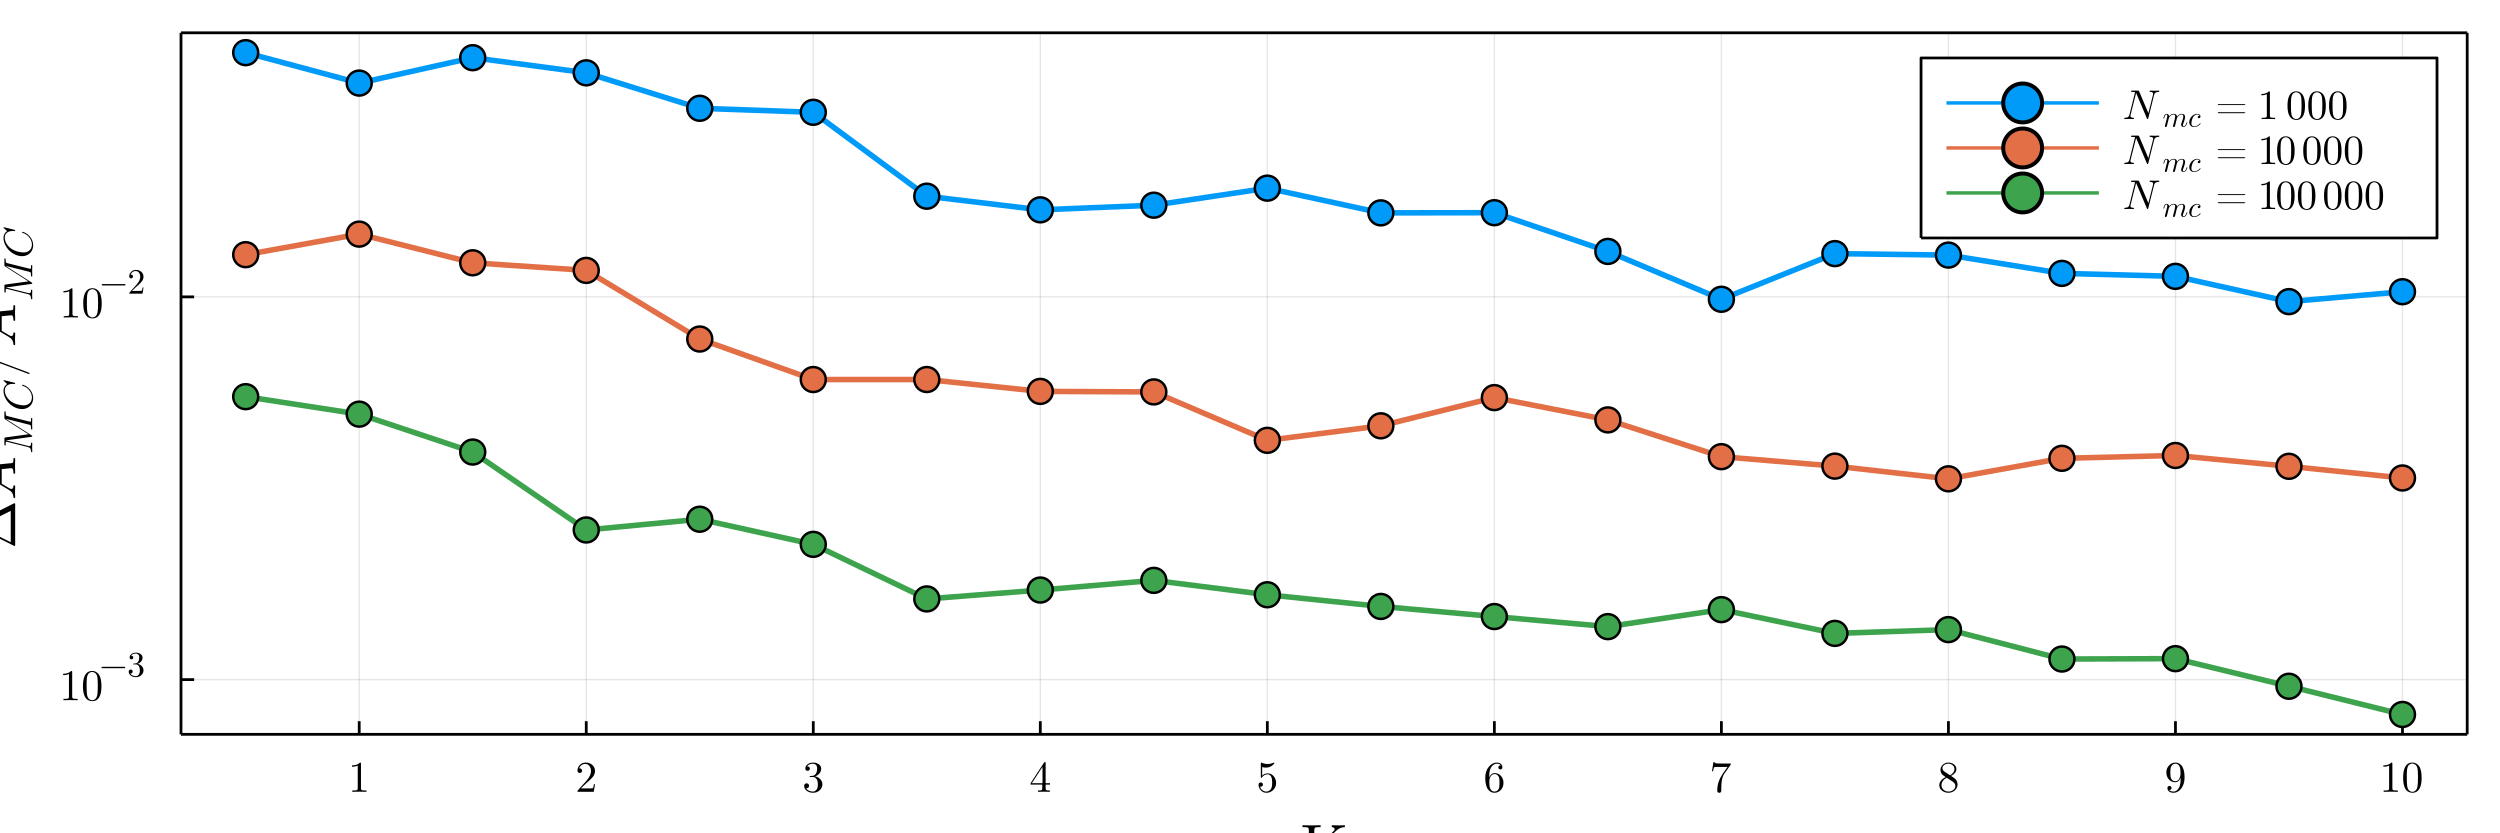 <?xml version="1.0" encoding="utf-8"?>
<svg xmlns="http://www.w3.org/2000/svg" xmlns:xlink="http://www.w3.org/1999/xlink" width="900" height="300" viewBox="0 0 3600 1200">
<rect x="0" y="0" width="3600" height="1200" fill="#333333" stroke="none"/>
<defs>
  <clipPath id="clip770">
    <rect x="0" y="0" width="3600" height="1200"/>
  </clipPath>
</defs>
<path clip-path="url(#clip770)" d="
M0 1200 L3600 1200 L3600 0 L0 0  Z
  " fill="#ffffff" fill-rule="evenodd" fill-opacity="1"/>
<defs>
  <clipPath id="clip771">
    <rect x="720" y="0" width="2521" height="1200"/>
  </clipPath>
</defs>
<defs>
  <clipPath id="clip772">
    <rect x="260" y="47" width="3293" height="1011"/>
  </clipPath>
</defs>
<path clip-path="url(#clip770)" d="
M260.634 1057.42 L3552.76 1057.42 L3552.76 47.244 L260.634 47.244  Z
  " fill="#ffffff" fill-rule="evenodd" fill-opacity="1"/>
<polyline clip-path="url(#clip772)" style="stroke:#000000; stroke-linecap:butt; stroke-linejoin:round; stroke-width:2; stroke-opacity:0.1; fill:none" points="
  517.269,1057.42 517.269,47.244 
  "/>
<polyline clip-path="url(#clip772)" style="stroke:#000000; stroke-linecap:butt; stroke-linejoin:round; stroke-width:2; stroke-opacity:0.1; fill:none" points="
  844.193,1057.42 844.193,47.244 
  "/>
<polyline clip-path="url(#clip772)" style="stroke:#000000; stroke-linecap:butt; stroke-linejoin:round; stroke-width:2; stroke-opacity:0.1; fill:none" points="
  1171.12,1057.42 1171.12,47.244 
  "/>
<polyline clip-path="url(#clip772)" style="stroke:#000000; stroke-linecap:butt; stroke-linejoin:round; stroke-width:2; stroke-opacity:0.1; fill:none" points="
  1498.04,1057.42 1498.04,47.244 
  "/>
<polyline clip-path="url(#clip772)" style="stroke:#000000; stroke-linecap:butt; stroke-linejoin:round; stroke-width:2; stroke-opacity:0.1; fill:none" points="
  1824.96,1057.42 1824.96,47.244 
  "/>
<polyline clip-path="url(#clip772)" style="stroke:#000000; stroke-linecap:butt; stroke-linejoin:round; stroke-width:2; stroke-opacity:0.1; fill:none" points="
  2151.89,1057.42 2151.89,47.244 
  "/>
<polyline clip-path="url(#clip772)" style="stroke:#000000; stroke-linecap:butt; stroke-linejoin:round; stroke-width:2; stroke-opacity:0.1; fill:none" points="
  2478.81,1057.42 2478.81,47.244 
  "/>
<polyline clip-path="url(#clip772)" style="stroke:#000000; stroke-linecap:butt; stroke-linejoin:round; stroke-width:2; stroke-opacity:0.1; fill:none" points="
  2805.74,1057.42 2805.74,47.244 
  "/>
<polyline clip-path="url(#clip772)" style="stroke:#000000; stroke-linecap:butt; stroke-linejoin:round; stroke-width:2; stroke-opacity:0.1; fill:none" points="
  3132.66,1057.42 3132.66,47.244 
  "/>
<polyline clip-path="url(#clip772)" style="stroke:#000000; stroke-linecap:butt; stroke-linejoin:round; stroke-width:2; stroke-opacity:0.1; fill:none" points="
  3459.58,1057.42 3459.58,47.244 
  "/>
<polyline clip-path="url(#clip770)" style="stroke:#000000; stroke-linecap:butt; stroke-linejoin:round; stroke-width:4; stroke-opacity:1; fill:none" points="
  260.634,1057.42 3552.76,1057.42 
  "/>
<polyline clip-path="url(#clip770)" style="stroke:#000000; stroke-linecap:butt; stroke-linejoin:round; stroke-width:4; stroke-opacity:1; fill:none" points="
  260.634,47.244 3552.76,47.244 
  "/>
<polyline clip-path="url(#clip770)" style="stroke:#000000; stroke-linecap:butt; stroke-linejoin:round; stroke-width:4; stroke-opacity:1; fill:none" points="
  517.269,1057.42 517.269,1038.52 
  "/>
<polyline clip-path="url(#clip770)" style="stroke:#000000; stroke-linecap:butt; stroke-linejoin:round; stroke-width:4; stroke-opacity:1; fill:none" points="
  844.193,1057.42 844.193,1038.52 
  "/>
<polyline clip-path="url(#clip770)" style="stroke:#000000; stroke-linecap:butt; stroke-linejoin:round; stroke-width:4; stroke-opacity:1; fill:none" points="
  1171.12,1057.42 1171.12,1038.52 
  "/>
<polyline clip-path="url(#clip770)" style="stroke:#000000; stroke-linecap:butt; stroke-linejoin:round; stroke-width:4; stroke-opacity:1; fill:none" points="
  1498.04,1057.42 1498.04,1038.52 
  "/>
<polyline clip-path="url(#clip770)" style="stroke:#000000; stroke-linecap:butt; stroke-linejoin:round; stroke-width:4; stroke-opacity:1; fill:none" points="
  1824.96,1057.42 1824.96,1038.52 
  "/>
<polyline clip-path="url(#clip770)" style="stroke:#000000; stroke-linecap:butt; stroke-linejoin:round; stroke-width:4; stroke-opacity:1; fill:none" points="
  2151.89,1057.42 2151.89,1038.52 
  "/>
<polyline clip-path="url(#clip770)" style="stroke:#000000; stroke-linecap:butt; stroke-linejoin:round; stroke-width:4; stroke-opacity:1; fill:none" points="
  2478.81,1057.42 2478.81,1038.52 
  "/>
<polyline clip-path="url(#clip770)" style="stroke:#000000; stroke-linecap:butt; stroke-linejoin:round; stroke-width:4; stroke-opacity:1; fill:none" points="
  2805.74,1057.42 2805.74,1038.52 
  "/>
<polyline clip-path="url(#clip770)" style="stroke:#000000; stroke-linecap:butt; stroke-linejoin:round; stroke-width:4; stroke-opacity:1; fill:none" points="
  3132.66,1057.42 3132.66,1038.52 
  "/>
<polyline clip-path="url(#clip770)" style="stroke:#000000; stroke-linecap:butt; stroke-linejoin:round; stroke-width:4; stroke-opacity:1; fill:none" points="
  3459.58,1057.42 3459.58,1038.52 
  "/>
<path clip-path="url(#clip770)" d="M506.832 1104.12 L506.832 1102.15 Q514.429 1102.15 518.35 1098.1 Q519.431 1098.1 519.616 1098.35 Q519.802 1098.59 519.802 1099.74 L519.802 1135.22 Q519.802 1137.1 520.728 1137.69 Q521.654 1138.27 525.699 1138.27 L527.707 1138.27 L527.707 1140.22 Q525.483 1140.03 517.455 1140.03 Q509.426 1140.03 507.234 1140.22 L507.234 1138.27 L509.241 1138.27 Q513.224 1138.27 514.182 1137.72 Q515.139 1137.13 515.139 1135.22 L515.139 1102.45 Q511.835 1104.12 506.832 1104.12 Z" fill="#000000" fill-rule="evenodd" fill-opacity="1" /><path clip-path="url(#clip770)" d="M831.564 1140.22 Q831.564 1139.08 831.656 1138.74 Q831.78 1138.4 832.274 1137.87 L844.409 1124.35 Q851.048 1116.88 851.048 1110.36 Q851.048 1106.13 848.825 1103.1 Q846.633 1100.08 842.587 1100.08 Q839.808 1100.08 837.461 1101.78 Q835.115 1103.47 834.034 1106.5 Q834.219 1106.44 834.868 1106.44 Q836.442 1106.44 837.307 1107.43 Q838.203 1108.41 838.203 1109.74 Q838.203 1111.44 837.091 1112.27 Q836.01 1113.08 834.929 1113.08 Q834.497 1113.08 833.91 1112.98 Q833.355 1112.89 832.459 1112.03 Q831.564 1111.13 831.564 1109.56 Q831.564 1105.14 834.898 1101.62 Q838.264 1098.1 843.39 1098.1 Q849.196 1098.1 852.994 1101.56 Q856.823 1104.99 856.823 1110.36 Q856.823 1112.24 856.236 1113.97 Q855.68 1115.67 854.908 1117 Q854.167 1118.33 852.129 1120.46 Q850.091 1122.59 848.454 1124.1 Q846.818 1125.61 843.143 1128.83 L836.442 1135.34 L847.837 1135.34 Q853.395 1135.34 853.827 1134.85 Q854.445 1133.95 855.217 1129.23 L856.823 1129.23 L855.032 1140.22 L831.564 1140.22 Z" fill="#000000" fill-rule="evenodd" fill-opacity="1" /><path clip-path="url(#clip770)" d="M1157.99 1131.7 Q1157.99 1129.81 1159.07 1128.92 Q1160.15 1128.02 1161.54 1128.02 Q1163 1128.02 1164.01 1128.98 Q1165.06 1129.91 1165.06 1131.54 Q1165.06 1133.3 1163.83 1134.29 Q1162.63 1135.28 1160.9 1135.03 Q1162.41 1137.56 1165.19 1138.71 Q1168 1139.85 1170.59 1139.85 Q1173.31 1139.85 1175.5 1137.5 Q1177.72 1135.16 1177.72 1129.41 Q1177.72 1124.53 1175.81 1121.72 Q1173.93 1118.91 1170.19 1118.91 L1167.41 1118.91 Q1166.45 1118.91 1166.18 1118.82 Q1165.9 1118.73 1165.9 1118.2 Q1165.9 1117.59 1166.86 1117.46 Q1167.81 1117.46 1169.33 1117.28 Q1173 1117.15 1174.95 1113.97 Q1176.71 1111.01 1176.71 1106.78 Q1176.71 1102.92 1174.85 1101.31 Q1173.03 1099.68 1170.65 1099.68 Q1168.43 1099.68 1165.99 1100.6 Q1163.55 1101.53 1162.22 1103.6 Q1166.15 1103.6 1166.15 1106.78 Q1166.15 1108.17 1165.25 1109.09 Q1164.39 1109.99 1162.93 1109.99 Q1161.54 1109.99 1160.62 1109.12 Q1159.69 1108.23 1159.69 1106.72 Q1159.69 1103.1 1162.9 1100.6 Q1166.15 1098.1 1170.9 1098.1 Q1175.59 1098.1 1179.05 1100.57 Q1182.54 1103.04 1182.54 1106.84 Q1182.54 1110.58 1180.07 1113.63 Q1177.6 1116.69 1173.68 1117.96 Q1178.5 1118.91 1181.37 1122.19 Q1184.24 1125.43 1184.24 1129.41 Q1184.24 1134.35 1180.35 1138 Q1176.46 1141.61 1170.78 1141.61 Q1165.53 1141.61 1161.76 1138.77 Q1157.99 1135.93 1157.99 1131.7 Z" fill="#000000" fill-rule="evenodd" fill-opacity="1" /><path clip-path="url(#clip770)" d="M1484.02 1129.78 L1484.02 1127.84 L1503.44 1098.16 Q1503.94 1097.39 1504.71 1097.42 Q1505.42 1097.42 1505.58 1097.7 Q1505.73 1097.98 1505.73 1099.06 L1505.73 1127.84 L1512.06 1127.84 L1512.06 1129.78 L1505.73 1129.78 L1505.73 1135.28 Q1505.73 1137.1 1506.47 1137.69 Q1507.24 1138.27 1510.52 1138.27 L1511.84 1138.27 L1511.84 1140.22 Q1509.25 1140.03 1503.26 1140.03 Q1497.3 1140.03 1494.71 1140.22 L1494.71 1138.27 L1496.03 1138.27 Q1499.31 1138.27 1500.08 1137.72 Q1500.85 1137.13 1500.85 1135.28 L1500.85 1129.78 L1484.02 1129.78 M1485.81 1127.84 L1501.22 1127.84 L1501.22 1104.25 L1485.81 1127.84 Z" fill="#000000" fill-rule="evenodd" fill-opacity="1" /><path clip-path="url(#clip770)" d="M1812.33 1130.03 Q1812.33 1128.15 1813.35 1127.44 Q1814.37 1126.69 1815.45 1126.69 Q1816.9 1126.69 1817.74 1127.62 Q1818.6 1128.52 1818.6 1129.78 Q1818.6 1131.05 1817.74 1131.98 Q1816.9 1132.87 1815.45 1132.87 Q1814.74 1132.87 1814.37 1132.75 Q1815.21 1135.65 1817.74 1137.75 Q1820.3 1139.85 1823.67 1139.85 Q1827.9 1139.85 1830.43 1135.74 Q1831.94 1133.09 1831.94 1127.07 Q1831.94 1121.75 1830.8 1119.1 Q1829.04 1115.05 1825.43 1115.05 Q1820.3 1115.05 1817.28 1119.47 Q1816.9 1120.02 1816.47 1120.06 Q1815.85 1120.06 1815.7 1119.72 Q1815.58 1119.35 1815.58 1118.39 L1815.58 1099.68 Q1815.58 1098.16 1816.19 1098.16 Q1816.44 1098.16 1816.97 1098.35 Q1820.95 1100.11 1825.37 1100.14 Q1829.9 1100.14 1833.98 1098.29 Q1834.29 1098.1 1834.47 1098.1 Q1835.09 1098.1 1835.12 1098.81 Q1835.12 1099.06 1834.6 1099.8 Q1834.1 1100.51 1833.02 1101.47 Q1831.94 1102.39 1830.55 1103.29 Q1829.16 1104.18 1827.13 1104.8 Q1825.12 1105.39 1822.9 1105.39 Q1820.24 1105.39 1817.52 1104.55 L1817.52 1116.88 Q1820.8 1113.66 1825.55 1113.66 Q1830.62 1113.66 1834.1 1117.74 Q1837.59 1121.82 1837.59 1127.5 Q1837.59 1133.46 1833.46 1137.53 Q1829.35 1141.61 1823.79 1141.61 Q1818.73 1141.61 1815.52 1138 Q1812.33 1134.38 1812.33 1130.03 Z" fill="#000000" fill-rule="evenodd" fill-opacity="1" /><path clip-path="url(#clip770)" d="M2138.76 1120.24 Q2138.76 1110.3 2143.83 1104.21 Q2148.89 1098.1 2155.41 1098.1 Q2159.21 1098.1 2161.31 1100.05 Q2163.44 1101.96 2163.44 1104.92 Q2163.44 1106.56 2162.48 1107.27 Q2161.52 1107.98 2160.53 1107.98 Q2159.39 1107.98 2158.5 1107.21 Q2157.6 1106.44 2157.6 1105.05 Q2157.6 1102.21 2161.09 1102.21 Q2159.45 1099.68 2155.53 1099.68 Q2154.33 1099.68 2153.09 1100.05 Q2151.86 1100.39 2150.25 1101.56 Q2148.65 1102.73 2147.41 1104.59 Q2146.18 1106.44 2145.31 1109.93 Q2144.45 1113.42 2144.45 1117.96 L2144.45 1119.47 Q2147.04 1113.2 2152.35 1113.23 Q2157.66 1113.23 2161.34 1117.28 Q2165.01 1121.32 2165.01 1127.31 Q2165.01 1133.46 2161.18 1137.53 Q2157.35 1141.61 2151.98 1141.61 Q2149.57 1141.61 2147.38 1140.59 Q2145.22 1139.6 2143.18 1137.32 Q2141.17 1135.03 2139.97 1130.65 Q2138.76 1126.26 2138.76 1120.24 M2144.57 1125.92 Q2144.57 1132.13 2145.71 1135.09 Q2145.9 1135.59 2146.3 1136.27 Q2146.73 1136.95 2147.44 1137.84 Q2148.18 1138.71 2149.39 1139.29 Q2150.59 1139.85 2151.98 1139.85 Q2156.21 1139.85 2158.25 1135.74 Q2159.33 1133.46 2159.33 1127.25 Q2159.33 1120.92 2158.19 1118.6 Q2156.24 1114.68 2152.29 1114.68 Q2149.63 1114.68 2147.78 1116.5 Q2145.96 1118.33 2145.25 1120.77 Q2144.57 1123.21 2144.57 1125.92 Z" fill="#000000" fill-rule="evenodd" fill-opacity="1" /><path clip-path="url(#clip770)" d="M2465.26 1110.48 L2467.32 1097.48 L2468.9 1097.48 Q2469.08 1098.26 2469.39 1098.59 Q2469.73 1098.93 2471.52 1099.21 Q2473.35 1099.49 2477.02 1099.49 L2492.37 1099.49 Q2492.37 1100.94 2491.81 1101.71 L2483.26 1113.73 Q2480.54 1117.52 2479.34 1124.53 Q2478.63 1129.23 2478.66 1134.91 L2478.66 1138.12 Q2478.66 1141.61 2475.72 1141.61 Q2472.82 1141.61 2472.82 1138.12 Q2472.82 1126.05 2480.6 1114.34 Q2481.44 1113.14 2484.49 1108.85 Q2487.58 1104.55 2487.7 1104.37 L2474.61 1104.37 Q2468.87 1104.37 2468.41 1104.74 Q2467.79 1105.3 2466.83 1110.48 L2465.26 1110.48 Z" fill="#000000" fill-rule="evenodd" fill-opacity="1" /><path clip-path="url(#clip770)" d="M2792.61 1130.68 Q2792.61 1123.61 2801.72 1119.04 Q2797.8 1116.38 2797.09 1115.61 Q2794.31 1112.52 2794.31 1108.66 Q2794.31 1104.25 2797.64 1101.19 Q2801.01 1098.1 2805.77 1098.1 Q2810.31 1098.1 2813.73 1100.73 Q2817.16 1103.35 2817.16 1107.52 Q2817.16 1113.39 2809.5 1117.34 Q2814.57 1120.49 2815.77 1121.82 Q2818.86 1125.24 2818.86 1129.6 Q2818.86 1134.66 2814.97 1138.15 Q2811.08 1141.61 2805.7 1141.61 Q2800.45 1141.61 2796.53 1138.55 Q2792.61 1135.5 2792.61 1130.68 M2795.76 1130.68 Q2795.76 1134.6 2798.69 1137.22 Q2801.66 1139.85 2805.77 1139.85 Q2809.75 1139.85 2812.71 1137.56 Q2815.71 1135.28 2815.71 1131.88 Q2815.71 1130.55 2815.25 1129.41 Q2814.81 1128.27 2813.92 1127.37 Q2813.05 1126.45 2812.5 1126.05 Q2811.97 1125.61 2810.95 1124.9 L2803.17 1119.99 Q2795.76 1124.1 2795.76 1130.68 M2797.09 1106.19 Q2797.09 1109.22 2800.27 1111.32 L2808.11 1116.38 Q2814.38 1112.71 2814.38 1107.52 Q2814.38 1104.15 2811.82 1101.93 Q2809.26 1099.68 2805.7 1099.68 Q2802.22 1099.68 2799.65 1101.53 Q2797.09 1103.35 2797.09 1106.19 Z" fill="#000000" fill-rule="evenodd" fill-opacity="1" /><path clip-path="url(#clip770)" d="M3119.54 1112.34 Q3119.54 1108.97 3120.52 1106.69 Q3121.51 1104.37 3123.58 1102.08 Q3127.38 1098.1 3132.88 1098.1 Q3135.22 1098.1 3137.29 1099.09 Q3139.39 1100.08 3141.37 1102.33 Q3143.37 1104.55 3144.58 1108.97 Q3145.78 1113.35 3145.78 1119.41 Q3145.78 1129.2 3141.03 1135.4 Q3136.3 1141.61 3129.91 1141.61 Q3125.87 1141.61 3123.49 1139.79 Q3121.11 1137.93 3121.11 1134.79 Q3121.11 1133.15 3122.04 1132.47 Q3122.96 1131.76 3124.01 1131.76 Q3125.16 1131.76 3126.05 1132.53 Q3126.95 1133.27 3126.95 1134.66 Q3126.95 1135.8 3126.21 1136.7 Q3125.49 1137.56 3123.64 1137.56 Q3125.46 1139.85 3129.85 1139.85 Q3131.42 1139.85 3133 1139.14 Q3134.57 1138.4 3136.27 1136.64 Q3138 1134.85 3139.05 1131.11 Q3140.1 1127.37 3140.1 1122.12 L3140.1 1120.12 Q3137.57 1126.45 3132.2 1126.45 Q3126.88 1126.45 3123.21 1122.37 Q3119.54 1118.3 3119.54 1112.34 M3125.22 1112.4 Q3125.22 1118.67 3126.36 1120.98 Q3128.3 1124.97 3132.26 1124.97 Q3136.12 1124.97 3138.03 1121.54 Q3139.98 1118.08 3139.98 1113.6 Q3139.98 1107.4 3138.96 1104.68 Q3137.07 1099.68 3132.88 1099.68 Q3128.71 1099.68 3126.54 1103.66 Q3125.22 1106.01 3125.22 1112.4 Z" fill="#000000" fill-rule="evenodd" fill-opacity="1" /><path clip-path="url(#clip770)" d="M3432.04 1104.12 L3432.04 1102.15 Q3439.63 1102.15 3443.56 1098.1 Q3444.64 1098.1 3444.82 1098.35 Q3445.01 1098.59 3445.01 1099.74 L3445.01 1135.22 Q3445.01 1137.1 3445.93 1137.69 Q3446.86 1138.27 3450.91 1138.27 L3452.91 1138.27 L3452.91 1140.22 Q3450.69 1140.03 3442.66 1140.03 Q3434.63 1140.03 3432.44 1140.22 L3432.44 1138.27 L3434.45 1138.27 Q3438.43 1138.27 3439.39 1137.72 Q3440.34 1137.13 3440.34 1135.22 L3440.34 1102.45 Q3437.04 1104.12 3432.04 1104.12 Z" fill="#000000" fill-rule="evenodd" fill-opacity="1" /><path clip-path="url(#clip770)" d="M3460.51 1119.99 Q3460.51 1110.7 3462.86 1105.64 Q3466.13 1098.1 3473.85 1098.1 Q3475.49 1098.1 3477.18 1098.56 Q3478.91 1099 3481.07 1100.69 Q3483.27 1102.39 3484.59 1105.17 Q3487.13 1110.54 3487.13 1119.99 Q3487.13 1129.23 3484.78 1134.26 Q3481.35 1141.61 3473.79 1141.61 Q3470.95 1141.61 3468.04 1140.16 Q3465.17 1138.71 3463.35 1135.22 Q3460.51 1130 3460.51 1119.99 M3465.76 1119.22 Q3465.76 1128.76 3466.44 1132.56 Q3467.21 1136.67 3469.31 1138.46 Q3471.44 1140.22 3473.79 1140.22 Q3476.32 1140.22 3478.42 1138.34 Q3480.55 1136.42 3481.2 1132.31 Q3481.91 1128.27 3481.88 1119.22 Q3481.88 1110.42 3481.26 1106.9 Q3480.43 1102.79 3478.2 1101.16 Q3476.01 1099.49 3473.79 1099.49 Q3472.95 1099.49 3472.06 1099.74 Q3471.19 1099.98 3469.93 1100.69 Q3468.66 1101.4 3467.67 1103.16 Q3466.72 1104.92 3466.25 1107.58 Q3465.76 1111.01 3465.76 1119.22 Z" fill="#000000" fill-rule="evenodd" fill-opacity="1" /><path clip-path="url(#clip770)" d="M1875.59 1248.8 L1875.59 1246.07 L1877.71 1246.07 Q1882.51 1246.07 1883.59 1245.29 Q1884.71 1244.47 1884.71 1241.88 L1884.71 1195.23 Q1884.71 1192.68 1883.59 1191.9 Q1882.46 1191.08 1877.71 1191.08 L1875.59 1191.08 L1875.59 1188.32 Q1878.7 1188.58 1888.69 1188.58 Q1898.59 1188.58 1901.7 1188.32 L1901.7 1191.08 L1899.58 1191.08 Q1894.79 1191.08 1893.66 1191.9 Q1892.58 1192.68 1892.58 1195.23 L1892.58 1223.38 L1920.29 1196.92 Q1921.89 1195.49 1921.89 1193.98 Q1921.89 1193.46 1921.63 1192.9 Q1921.42 1192.29 1920.38 1191.69 Q1919.38 1191.08 1917.78 1191.08 L1917.78 1188.32 Q1920.81 1188.58 1929.07 1188.58 Q1934.3 1188.58 1936.59 1188.32 L1936.59 1191.08 Q1929.24 1191.17 1924.01 1196.4 L1908.06 1211.7 L1928.51 1241.79 Q1930.36 1244.52 1932.18 1245.29 Q1934 1246.07 1937.8 1246.07 L1937.8 1248.8 Q1932.22 1248.54 1927.64 1248.54 Q1918.09 1248.54 1914.97 1248.8 L1914.97 1246.07 Q1920.2 1246.07 1920.2 1243.39 Q1920.2 1242.4 1918.86 1240.37 L1902.83 1216.68 L1892.58 1226.4 L1892.58 1241.88 Q1892.58 1244.43 1893.66 1245.25 Q1894.79 1246.07 1899.58 1246.07 L1901.7 1246.07 L1901.7 1248.8 Q1898.59 1248.54 1888.6 1248.54 Q1878.7 1248.54 1875.59 1248.8 Z" fill="#000000" fill-rule="evenodd" fill-opacity="1" /><polyline clip-path="url(#clip772)" style="stroke:#000000; stroke-linecap:butt; stroke-linejoin:round; stroke-width:2; stroke-opacity:0.1; fill:none" points="
  260.634,978.638 3552.76,978.638 
  "/>
<polyline clip-path="url(#clip772)" style="stroke:#000000; stroke-linecap:butt; stroke-linejoin:round; stroke-width:2; stroke-opacity:0.1; fill:none" points="
  260.634,427.488 3552.76,427.488 
  "/>
<polyline clip-path="url(#clip770)" style="stroke:#000000; stroke-linecap:butt; stroke-linejoin:round; stroke-width:4; stroke-opacity:1; fill:none" points="
  260.634,1057.42 260.634,47.244 
  "/>
<polyline clip-path="url(#clip770)" style="stroke:#000000; stroke-linecap:butt; stroke-linejoin:round; stroke-width:4; stroke-opacity:1; fill:none" points="
  3552.76,1057.42 3552.76,47.244 
  "/>
<polyline clip-path="url(#clip770)" style="stroke:#000000; stroke-linecap:butt; stroke-linejoin:round; stroke-width:4; stroke-opacity:1; fill:none" points="
  260.634,978.638 279.532,978.638 
  "/>
<polyline clip-path="url(#clip770)" style="stroke:#000000; stroke-linecap:butt; stroke-linejoin:round; stroke-width:4; stroke-opacity:1; fill:none" points="
  260.634,427.488 279.532,427.488 
  "/>
<path clip-path="url(#clip770)" d="M90.98 972.2 L90.98 970.223 Q98.576 970.223 102.498 966.178 Q103.579 966.178 103.764 966.425 Q103.949 966.672 103.949 967.815 L103.949 1003.29 Q103.949 1005.18 104.876 1005.77 Q105.802 1006.35 109.847 1006.35 L111.854 1006.35 L111.854 1008.3 Q109.631 1008.11 101.603 1008.11 Q93.574 1008.11 91.382 1008.3 L91.382 1006.35 L93.389 1006.35 Q97.372 1006.35 98.329 1005.8 Q99.287 1005.21 99.287 1003.29 L99.287 970.532 Q95.983 972.2 90.98 972.2 Z" fill="#000000" fill-rule="evenodd" fill-opacity="1" /><path clip-path="url(#clip770)" d="M119.451 988.071 Q119.451 978.777 121.798 973.713 Q125.071 966.178 132.791 966.178 Q134.427 966.178 136.126 966.641 Q137.855 967.074 140.016 968.772 Q142.209 970.47 143.537 973.249 Q146.069 978.622 146.069 988.071 Q146.069 997.304 143.722 1002.34 Q140.294 1009.69 132.729 1009.69 Q129.888 1009.69 126.985 1008.24 Q124.114 1006.78 122.292 1003.29 Q119.451 998.076 119.451 988.071 M124.7 987.299 Q124.7 996.841 125.38 1000.64 Q126.152 1004.75 128.251 1006.54 Q130.382 1008.3 132.729 1008.3 Q135.261 1008.3 137.361 1006.41 Q139.491 1004.5 140.14 1000.39 Q140.85 996.347 140.819 987.299 Q140.819 978.499 140.202 974.979 Q139.368 970.872 137.145 969.235 Q134.952 967.568 132.729 967.568 Q131.895 967.568 131 967.815 Q130.135 968.062 128.869 968.772 Q127.603 969.482 126.615 971.242 Q125.657 973.002 125.194 975.658 Q124.7 979.086 124.7 987.299 Z" fill="#000000" fill-rule="evenodd" fill-opacity="1" /><path clip-path="url(#clip770)" d="M179.989 960.461 Q180.291 960.762 180.291 961.189 Q180.291 961.615 179.989 961.916 Q179.688 962.217 179.262 962.217 L147.097 962.217 Q146.671 962.217 146.37 961.916 Q146.069 961.615 146.069 961.189 Q146.069 960.762 146.37 960.461 Q146.671 960.16 147.097 960.16 L179.262 960.16 Q179.688 960.16 179.989 960.461 Z" fill="#000000" fill-rule="evenodd" fill-opacity="1" /><path clip-path="url(#clip770)" d="M185.308 967.11 Q185.308 965.579 186.187 964.852 Q187.065 964.124 188.194 964.124 Q189.373 964.124 190.201 964.902 Q191.054 965.654 191.054 966.984 Q191.054 968.414 190.05 969.217 Q189.072 970.02 187.667 969.819 Q188.896 971.877 191.154 972.805 Q193.437 973.733 195.545 973.733 Q197.753 973.733 199.534 971.826 Q201.34 969.92 201.34 965.253 Q201.34 961.289 199.785 959.006 Q198.254 956.723 195.219 956.723 L192.961 956.723 Q192.183 956.723 191.957 956.647 Q191.731 956.572 191.731 956.146 Q191.731 955.644 192.509 955.543 Q193.287 955.543 194.516 955.393 Q197.502 955.293 199.082 952.708 Q200.513 950.3 200.513 946.863 Q200.513 943.726 199.007 942.422 Q197.527 941.092 195.595 941.092 Q193.789 941.092 191.807 941.845 Q189.824 942.597 188.746 944.278 Q191.932 944.278 191.932 946.863 Q191.932 947.992 191.204 948.744 Q190.502 949.472 189.323 949.472 Q188.194 949.472 187.441 948.769 Q186.688 948.042 186.688 946.812 Q186.688 943.877 189.298 941.845 Q191.932 939.812 195.796 939.812 Q199.609 939.812 202.419 941.82 Q205.254 943.827 205.254 946.913 Q205.254 949.949 203.247 952.432 Q201.24 954.916 198.054 955.945 Q201.968 956.723 204.301 959.382 Q206.634 962.017 206.634 965.253 Q206.634 969.267 203.473 972.228 Q200.312 975.163 195.695 975.163 Q191.43 975.163 188.369 972.855 Q185.308 970.547 185.308 967.11 Z" fill="#000000" fill-rule="evenodd" fill-opacity="1" /><path clip-path="url(#clip770)" d="M91.382 421.05 L91.382 419.074 Q98.978 419.074 102.9 415.029 Q103.98 415.029 104.166 415.276 Q104.351 415.523 104.351 416.665 L104.351 452.145 Q104.351 454.029 105.277 454.616 Q106.204 455.202 110.249 455.202 L112.256 455.202 L112.256 457.148 Q110.033 456.963 102.004 456.963 Q93.975 456.963 91.783 457.148 L91.783 455.202 L93.79 455.202 Q97.774 455.202 98.731 454.647 Q99.688 454.06 99.688 452.145 L99.688 419.383 Q96.384 421.05 91.382 421.05 Z" fill="#000000" fill-rule="evenodd" fill-opacity="1" /><path clip-path="url(#clip770)" d="M119.852 436.922 Q119.852 427.627 122.199 422.563 Q125.472 415.029 133.192 415.029 Q134.829 415.029 136.527 415.492 Q138.256 415.924 140.418 417.622 Q142.61 419.321 143.938 422.1 Q146.47 427.473 146.47 436.922 Q146.47 446.155 144.123 451.188 Q140.696 458.537 133.13 458.537 Q130.289 458.537 127.387 457.086 Q124.515 455.635 122.693 452.145 Q119.852 446.927 119.852 436.922 M125.102 436.15 Q125.102 445.692 125.781 449.49 Q126.553 453.597 128.653 455.388 Q130.783 457.148 133.13 457.148 Q135.662 457.148 137.762 455.264 Q139.893 453.35 140.541 449.243 Q141.251 445.198 141.221 436.15 Q141.221 427.349 140.603 423.829 Q139.769 419.722 137.546 418.086 Q135.354 416.418 133.13 416.418 Q132.297 416.418 131.401 416.665 Q130.536 416.912 129.27 417.622 Q128.004 418.333 127.016 420.093 Q126.059 421.853 125.596 424.508 Q125.102 427.936 125.102 436.15 Z" fill="#000000" fill-rule="evenodd" fill-opacity="1" /><path clip-path="url(#clip770)" d="M180.391 409.311 Q180.692 409.613 180.692 410.039 Q180.692 410.466 180.391 410.767 Q180.09 411.068 179.663 411.068 L147.499 411.068 Q147.072 411.068 146.771 410.767 Q146.47 410.466 146.47 410.039 Q146.47 409.613 146.771 409.311 Q147.072 409.01 147.499 409.01 L179.663 409.01 Q180.09 409.01 180.391 409.311 Z" fill="#000000" fill-rule="evenodd" fill-opacity="1" /><path clip-path="url(#clip770)" d="M186.111 422.885 Q186.111 421.956 186.187 421.681 Q186.287 421.405 186.688 420.978 L196.548 409.989 Q201.943 403.917 201.943 398.623 Q201.943 395.186 200.136 392.727 Q198.355 390.269 195.068 390.269 Q192.81 390.269 190.903 391.649 Q188.997 393.028 188.118 395.487 Q188.269 395.437 188.796 395.437 Q190.075 395.437 190.778 396.24 Q191.505 397.043 191.505 398.122 Q191.505 399.502 190.602 400.179 Q189.724 400.831 188.846 400.831 Q188.495 400.831 188.018 400.756 Q187.566 400.681 186.839 399.978 Q186.111 399.251 186.111 397.971 Q186.111 394.383 188.821 391.523 Q191.556 388.663 195.72 388.663 Q200.437 388.663 203.523 391.473 Q206.634 394.258 206.634 398.623 Q206.634 400.154 206.158 401.559 Q205.706 402.939 205.079 404.018 Q204.477 405.096 202.821 406.828 Q201.165 408.559 199.835 409.788 Q198.505 411.018 195.52 413.627 L190.075 418.921 L199.333 418.921 Q203.849 418.921 204.201 418.519 Q204.702 417.792 205.33 413.953 L206.634 413.953 L205.179 422.885 L186.111 422.885 Z" fill="#000000" fill-rule="evenodd" fill-opacity="1" /><path clip-path="url(#clip770)" d="M21.037 786.338 Q20.709 786.338 18.577 785.232 Q16.405 784.125 8.658 780.231 Q0.87 776.337 -7.287 772.32 L-36.389 757.851 Q-38.234 756.826 -38.234 755.514 Q-38.234 754.326 -37.496 753.793 Q-36.758 753.26 -31.798 750.801 Q-29.38 749.53 -27.823 748.792 L19.684 725.059 Q20.709 724.65 21.037 724.609 Q21.857 724.609 21.857 726.043 L21.857 784.125 Q21.857 786.338 21.037 786.338 M15.462 780.805 L15.462 735.635 L-29.872 758.22 L15.462 780.805 Z" fill="#000000" fill-rule="evenodd" fill-opacity="1" /><path clip-path="url(#clip770)" d="M20.176 659.539 Q20.955 659.539 21.365 659.867 Q21.734 660.154 21.816 660.441 Q21.857 660.686 21.857 661.055 Q21.857 662.121 21.734 665.81 Q21.611 669.499 21.611 670.565 Q21.611 672.286 21.734 675.812 Q21.857 679.337 21.857 681.058 Q21.857 682.206 20.914 682.206 Q20.299 682.206 19.971 682.083 Q19.602 681.96 19.479 681.632 Q19.315 681.263 19.315 681.058 Q19.274 680.812 19.274 680.197 Q19.274 679.378 19.192 678.517 Q19.069 677.656 18.823 676.59 Q18.577 675.525 17.963 674.869 Q17.348 674.172 16.487 674.172 Q16.118 674.172 13.085 674.459 Q10.052 674.746 6.527 675.115 Q2.96 675.484 2.469 675.525 L2.469 696.593 Q5.789 698.52 8.084 699.872 Q10.38 701.225 11.158 701.717 Q11.937 702.209 12.429 702.496 Q12.921 702.782 13.208 702.946 Q15.38 704.135 16.323 704.135 Q18.946 704.135 19.274 700.2 Q19.274 698.848 20.258 698.848 Q20.996 698.848 21.406 699.175 Q21.775 699.503 21.816 699.79 Q21.857 700.036 21.857 700.446 Q21.857 701.799 21.734 704.627 Q21.611 707.455 21.611 708.849 Q21.611 710.038 21.734 712.497 Q21.857 714.956 21.857 716.063 Q21.857 716.555 21.57 716.842 Q21.283 717.129 20.914 717.129 Q20.34 717.129 20.012 717.047 Q19.684 716.924 19.52 716.596 Q19.356 716.268 19.356 716.104 Q19.315 715.94 19.274 715.366 Q19.069 712.251 17.594 709.833 Q16.077 707.373 12.183 705.037 L-36.84 675.853 Q-37.332 675.566 -37.578 675.361 Q-37.824 675.156 -38.029 674.746 Q-38.234 674.295 -38.234 673.639 Q-38.234 672.614 -37.906 672.409 Q-37.619 672.204 -36.225 672.082 L16.241 666.958 Q17.348 666.835 17.799 666.753 Q18.209 666.63 18.659 666.097 Q19.069 665.523 19.192 664.498 Q19.274 663.433 19.274 661.465 Q19.274 660.727 19.315 660.441 Q19.315 660.154 19.52 659.867 Q19.725 659.539 20.176 659.539 M-0.155 675.771 L-27.823 678.435 L-0.155 694.995 L-0.155 675.771 Z" fill="#000000" fill-rule="evenodd" fill-opacity="1" /><path clip-path="url(#clip770)" d="M6.995 592.268 Q7.827 592.268 7.999 592.641 Q8.171 592.986 8.171 594.133 Q8.171 595.482 8.286 596.314 Q8.372 597.146 8.516 597.662 Q8.63 598.179 9.032 598.495 Q9.434 598.781 9.778 598.896 Q10.094 599.011 10.868 599.212 L42.172 607.016 Q43.233 607.303 43.606 607.303 Q43.98 607.303 44.209 607.074 Q44.439 606.815 44.553 606.184 Q44.639 605.553 44.668 605.065 Q44.668 604.549 44.668 603.487 Q44.668 602.167 44.898 601.966 Q45.041 601.852 45.299 601.852 Q45.844 601.852 46.132 602.081 Q46.39 602.311 46.447 602.512 Q46.476 602.684 46.476 602.971 Q46.476 604.176 46.39 606.643 Q46.304 609.111 46.304 610.316 L46.476 617.604 Q46.476 618.465 45.758 618.465 Q45.213 618.465 44.984 618.235 Q44.725 618.005 44.697 617.747 Q44.668 617.489 44.668 616.829 Q44.668 614.476 44.41 613.472 Q44.152 612.439 43.693 612.152 Q43.205 611.837 41.885 611.492 L8.229 603.085 L8.229 603.143 L45.414 626.871 L45.672 627.044 Q45.902 627.216 45.988 627.273 Q46.045 627.331 46.218 627.503 Q46.361 627.646 46.418 627.818 Q46.476 627.962 46.476 628.163 Q46.476 628.507 46.246 628.708 Q46.017 628.88 45.844 628.937 Q45.644 628.966 45.127 629.052 L8.688 634.102 L8.688 634.159 L40.709 642.165 Q41.598 642.394 42.057 642.394 Q43.233 642.394 43.951 641.562 Q44.639 640.701 44.668 638.406 Q44.668 637.344 45.299 637.344 Q46.476 637.344 46.476 638.406 Q46.476 639.381 46.39 641.419 Q46.304 643.456 46.304 644.46 Q46.304 645.435 46.39 647.415 Q46.476 649.366 46.476 650.313 Q46.476 651.145 45.758 651.145 Q44.668 651.145 44.668 650.084 Q44.611 648.362 44.266 647.186 Q43.922 646.009 43.262 645.349 Q42.602 644.661 41.942 644.345 Q41.254 644.001 40.249 643.743 L10.323 636.283 Q9.376 636.053 9.233 636.053 Q8.745 636.053 8.573 636.34 Q8.372 636.598 8.286 637.344 Q8.171 638.779 8.171 639.869 Q8.171 640.586 8.143 640.873 Q8.114 641.132 7.97 641.361 Q7.798 641.562 7.454 641.562 Q6.909 641.562 6.679 641.332 Q6.421 641.074 6.392 640.787 Q6.335 640.5 6.335 639.812 L6.335 631.749 Q6.335 630.573 6.536 630.315 Q6.708 630.056 7.684 629.942 L40.938 625.351 L7.454 603.889 Q6.622 603.344 6.478 603.057 Q6.335 602.77 6.335 601.622 L6.335 593.846 Q6.335 593.215 6.364 592.957 Q6.392 592.699 6.536 592.498 Q6.679 592.268 6.995 592.268 Z" fill="#000000" fill-rule="evenodd" fill-opacity="1" /><path clip-path="url(#clip770)" d="M5.646 547.35 L20.624 551.052 Q21.571 551.31 21.686 551.482 Q21.8 551.626 21.8 552.085 Q21.8 552.974 21.198 552.974 Q21.14 552.974 20.394 552.888 Q19.62 552.802 18.214 552.802 Q13.02 552.802 9.95 555.327 Q6.88 557.823 6.88 562.27 Q6.88 566.115 8.831 569.989 Q10.782 573.833 13.967 576.588 Q16.377 578.654 19.419 580.175 Q22.46 581.667 25.243 582.384 Q28.026 583.072 30.121 583.388 Q32.216 583.704 33.736 583.704 Q35.946 583.704 37.811 583.245 Q39.676 582.757 40.995 581.896 Q42.287 581.035 43.291 579.945 Q44.266 578.826 44.84 577.535 Q45.414 576.215 45.701 574.895 Q45.959 573.575 45.959 572.198 Q45.959 566.66 41.655 561.381 Q38.126 557.192 32.359 555.442 Q31.785 555.298 31.785 554.696 Q31.785 553.978 32.359 553.978 Q32.474 553.978 33.048 554.122 Q33.593 554.265 34.712 554.696 Q35.802 555.126 37.036 555.786 Q38.27 556.446 39.819 557.68 Q41.368 558.913 42.717 560.434 Q44.955 563.016 46.361 566.287 Q47.767 569.558 47.767 573.145 Q47.767 577.621 45.787 581.236 Q43.807 584.851 40.106 586.975 Q36.405 589.069 31.67 589.069 Q26.678 589.069 21.771 586.774 Q16.865 584.478 13.221 580.834 Q9.577 577.191 7.311 572.37 Q5.044 567.55 5.044 562.73 Q5.044 560.893 5.532 559.258 Q6.019 557.622 6.622 556.647 Q7.224 555.642 8.114 554.753 Q8.975 553.864 9.376 553.577 Q9.778 553.261 10.266 552.974 L5.761 548.871 Q5.044 548.154 5.044 547.982 Q5.044 547.637 5.245 547.494 Q5.446 547.35 5.646 547.35 Z" fill="#000000" fill-rule="evenodd" fill-opacity="1" /><path clip-path="url(#clip770)" d="M41.654 538.51 Q41.245 538.51 40.343 538.182 L-38.849 508.547 Q-38.931 508.547 -39.381 508.342 Q-39.832 508.137 -40.119 508.014 Q-40.447 507.891 -40.693 507.645 Q-40.939 507.358 -40.939 507.031 Q-40.939 506.211 -39.914 506.211 Q-39.832 506.211 -38.849 506.457 L40.425 536.174 Q41.859 536.666 42.269 536.994 Q42.679 537.281 42.679 537.773 Q42.679 538.51 41.654 538.51 Z" fill="#000000" fill-rule="evenodd" fill-opacity="1" /><path clip-path="url(#clip770)" d="M20.176 439.354 Q20.955 439.354 21.365 439.682 Q21.734 439.969 21.816 440.256 Q21.857 440.502 21.857 440.871 Q21.857 441.936 21.734 445.625 Q21.611 449.314 21.611 450.38 Q21.611 452.102 21.734 455.627 Q21.857 459.152 21.857 460.873 Q21.857 462.021 20.914 462.021 Q20.299 462.021 19.971 461.898 Q19.602 461.775 19.479 461.447 Q19.315 461.078 19.315 460.873 Q19.274 460.627 19.274 460.013 Q19.274 459.193 19.192 458.332 Q19.069 457.471 18.823 456.406 Q18.577 455.34 17.963 454.684 Q17.348 453.987 16.487 453.987 Q16.118 453.987 13.085 454.274 Q10.052 454.561 6.527 454.93 Q2.96 455.299 2.469 455.34 L2.469 476.408 Q5.789 478.335 8.084 479.687 Q10.38 481.04 11.158 481.532 Q11.937 482.024 12.429 482.311 Q12.921 482.598 13.208 482.762 Q15.38 483.95 16.323 483.95 Q18.946 483.95 19.274 480.015 Q19.274 478.663 20.258 478.663 Q20.996 478.663 21.406 478.991 Q21.775 479.319 21.816 479.605 Q21.857 479.851 21.857 480.261 Q21.857 481.614 21.734 484.442 Q21.611 487.27 21.611 488.664 Q21.611 489.853 21.734 492.312 Q21.857 494.771 21.857 495.878 Q21.857 496.37 21.57 496.657 Q21.283 496.944 20.914 496.944 Q20.34 496.944 20.012 496.862 Q19.684 496.739 19.52 496.411 Q19.356 496.083 19.356 495.919 Q19.315 495.755 19.274 495.181 Q19.069 492.066 17.594 489.648 Q16.077 487.188 12.183 484.852 L-36.84 455.668 Q-37.332 455.381 -37.578 455.176 Q-37.824 454.971 -38.029 454.561 Q-38.234 454.11 -38.234 453.454 Q-38.234 452.43 -37.906 452.225 Q-37.619 452.02 -36.225 451.897 L16.241 446.773 Q17.348 446.65 17.799 446.568 Q18.209 446.445 18.659 445.912 Q19.069 445.338 19.192 444.314 Q19.274 443.248 19.274 441.28 Q19.274 440.543 19.315 440.256 Q19.315 439.969 19.52 439.682 Q19.725 439.354 20.176 439.354 M-0.155 455.586 L-27.823 458.25 L-0.155 474.81 L-0.155 455.586 Z" fill="#000000" fill-rule="evenodd" fill-opacity="1" /><path clip-path="url(#clip770)" d="M6.995 372.083 Q7.827 372.083 7.999 372.456 Q8.171 372.801 8.171 373.949 Q8.171 375.297 8.286 376.129 Q8.372 376.961 8.516 377.478 Q8.63 377.994 9.032 378.31 Q9.434 378.597 9.778 378.711 Q10.094 378.826 10.868 379.027 L42.172 386.831 Q43.233 387.118 43.606 387.118 Q43.98 387.118 44.209 386.889 Q44.439 386.631 44.553 385.999 Q44.639 385.368 44.668 384.88 Q44.668 384.364 44.668 383.302 Q44.668 381.982 44.898 381.782 Q45.041 381.667 45.299 381.667 Q45.844 381.667 46.132 381.896 Q46.39 382.126 46.447 382.327 Q46.476 382.499 46.476 382.786 Q46.476 383.991 46.39 386.458 Q46.304 388.926 46.304 390.131 L46.476 397.419 Q46.476 398.28 45.758 398.28 Q45.213 398.28 44.984 398.05 Q44.725 397.821 44.697 397.562 Q44.668 397.304 44.668 396.644 Q44.668 394.291 44.41 393.287 Q44.152 392.254 43.693 391.967 Q43.205 391.652 41.885 391.307 L8.229 382.901 L8.229 382.958 L45.414 406.687 L45.672 406.859 Q45.902 407.031 45.988 407.088 Q46.045 407.146 46.218 407.318 Q46.361 407.461 46.418 407.633 Q46.476 407.777 46.476 407.978 Q46.476 408.322 46.246 408.523 Q46.017 408.695 45.844 408.752 Q45.644 408.781 45.127 408.867 L8.688 413.917 L8.688 413.975 L40.709 421.98 Q41.598 422.209 42.057 422.209 Q43.233 422.209 43.951 421.377 Q44.639 420.516 44.668 418.221 Q44.668 417.159 45.299 417.159 Q46.476 417.159 46.476 418.221 Q46.476 419.197 46.39 421.234 Q46.304 423.271 46.304 424.275 Q46.304 425.251 46.39 427.23 Q46.476 429.182 46.476 430.128 Q46.476 430.96 45.758 430.96 Q44.668 430.96 44.668 429.899 Q44.611 428.177 44.266 427.001 Q43.922 425.825 43.262 425.165 Q42.602 424.476 41.942 424.16 Q41.254 423.816 40.249 423.558 L10.323 416.098 Q9.376 415.868 9.233 415.868 Q8.745 415.868 8.573 416.155 Q8.372 416.413 8.286 417.159 Q8.171 418.594 8.171 419.684 Q8.171 420.402 8.143 420.689 Q8.114 420.947 7.97 421.176 Q7.798 421.377 7.454 421.377 Q6.909 421.377 6.679 421.148 Q6.421 420.889 6.392 420.602 Q6.335 420.316 6.335 419.627 L6.335 411.564 Q6.335 410.388 6.536 410.13 Q6.708 409.872 7.684 409.757 L40.938 405.166 L7.454 383.704 Q6.622 383.159 6.478 382.872 Q6.335 382.585 6.335 381.437 L6.335 373.662 Q6.335 373.03 6.364 372.772 Q6.392 372.514 6.536 372.313 Q6.679 372.083 6.995 372.083 Z" fill="#000000" fill-rule="evenodd" fill-opacity="1" /><path clip-path="url(#clip770)" d="M5.646 327.166 L20.624 330.867 Q21.571 331.125 21.686 331.297 Q21.8 331.441 21.8 331.9 Q21.8 332.789 21.198 332.789 Q21.14 332.789 20.394 332.703 Q19.62 332.617 18.214 332.617 Q13.02 332.617 9.95 335.142 Q6.88 337.638 6.88 342.086 Q6.88 345.93 8.831 349.804 Q10.782 353.649 13.967 356.403 Q16.377 358.469 19.419 359.99 Q22.46 361.482 25.243 362.199 Q28.026 362.888 30.121 363.203 Q32.216 363.519 33.736 363.519 Q35.946 363.519 37.811 363.06 Q39.676 362.572 40.995 361.711 Q42.287 360.851 43.291 359.76 Q44.266 358.641 44.84 357.35 Q45.414 356.03 45.701 354.71 Q45.959 353.39 45.959 352.013 Q45.959 346.476 41.655 341.196 Q38.126 337.007 32.359 335.257 Q31.785 335.113 31.785 334.511 Q31.785 333.793 32.359 333.793 Q32.474 333.793 33.048 333.937 Q33.593 334.08 34.712 334.511 Q35.802 334.941 37.036 335.601 Q38.27 336.261 39.819 337.495 Q41.368 338.729 42.717 340.249 Q44.955 342.832 46.361 346.103 Q47.767 349.374 47.767 352.96 Q47.767 357.436 45.787 361.051 Q43.807 364.667 40.106 366.79 Q36.405 368.884 31.67 368.884 Q26.678 368.884 21.771 366.589 Q16.865 364.294 13.221 360.65 Q9.577 357.006 7.311 352.185 Q5.044 347.365 5.044 342.545 Q5.044 340.708 5.532 339.073 Q6.019 337.437 6.622 336.462 Q7.224 335.458 8.114 334.568 Q8.975 333.679 9.376 333.392 Q9.778 333.076 10.266 332.789 L5.761 328.686 Q5.044 327.969 5.044 327.797 Q5.044 327.452 5.245 327.309 Q5.446 327.166 5.646 327.166 Z" fill="#000000" fill-rule="evenodd" fill-opacity="1" /><polyline clip-path="url(#clip772)" style="stroke:#009af9; stroke-linecap:butt; stroke-linejoin:round; stroke-width:8; stroke-opacity:1; fill:none" points="
  353.808,75.834 517.269,119.644 680.731,83.069 844.193,104.865 1007.65,155.943 1171.12,161.712 1334.58,282.528 1498.04,302.17 1661.5,295.479 1824.96,270.964 
  1988.43,306.535 2151.89,306.28 2315.35,362.046 2478.81,430.96 2642.27,365.199 2805.74,367.316 2969.2,393.683 3132.66,397.953 3296.12,434.354 3459.58,420.058 
  
  "/>
<circle clip-path="url(#clip772)" cx="353.808" cy="75.834" r="18" fill="#009af9" fill-rule="evenodd" fill-opacity="1" stroke="#000000" stroke-opacity="1" stroke-width="3.6"/>
<circle clip-path="url(#clip772)" cx="517.269" cy="119.644" r="18" fill="#009af9" fill-rule="evenodd" fill-opacity="1" stroke="#000000" stroke-opacity="1" stroke-width="3.6"/>
<circle clip-path="url(#clip772)" cx="680.731" cy="83.069" r="18" fill="#009af9" fill-rule="evenodd" fill-opacity="1" stroke="#000000" stroke-opacity="1" stroke-width="3.6"/>
<circle clip-path="url(#clip772)" cx="844.193" cy="104.865" r="18" fill="#009af9" fill-rule="evenodd" fill-opacity="1" stroke="#000000" stroke-opacity="1" stroke-width="3.6"/>
<circle clip-path="url(#clip772)" cx="1007.65" cy="155.943" r="18" fill="#009af9" fill-rule="evenodd" fill-opacity="1" stroke="#000000" stroke-opacity="1" stroke-width="3.6"/>
<circle clip-path="url(#clip772)" cx="1171.12" cy="161.712" r="18" fill="#009af9" fill-rule="evenodd" fill-opacity="1" stroke="#000000" stroke-opacity="1" stroke-width="3.6"/>
<circle clip-path="url(#clip772)" cx="1334.58" cy="282.528" r="18" fill="#009af9" fill-rule="evenodd" fill-opacity="1" stroke="#000000" stroke-opacity="1" stroke-width="3.6"/>
<circle clip-path="url(#clip772)" cx="1498.04" cy="302.17" r="18" fill="#009af9" fill-rule="evenodd" fill-opacity="1" stroke="#000000" stroke-opacity="1" stroke-width="3.6"/>
<circle clip-path="url(#clip772)" cx="1661.5" cy="295.479" r="18" fill="#009af9" fill-rule="evenodd" fill-opacity="1" stroke="#000000" stroke-opacity="1" stroke-width="3.6"/>
<circle clip-path="url(#clip772)" cx="1824.96" cy="270.964" r="18" fill="#009af9" fill-rule="evenodd" fill-opacity="1" stroke="#000000" stroke-opacity="1" stroke-width="3.6"/>
<circle clip-path="url(#clip772)" cx="1988.43" cy="306.535" r="18" fill="#009af9" fill-rule="evenodd" fill-opacity="1" stroke="#000000" stroke-opacity="1" stroke-width="3.6"/>
<circle clip-path="url(#clip772)" cx="2151.89" cy="306.28" r="18" fill="#009af9" fill-rule="evenodd" fill-opacity="1" stroke="#000000" stroke-opacity="1" stroke-width="3.6"/>
<circle clip-path="url(#clip772)" cx="2315.35" cy="362.046" r="18" fill="#009af9" fill-rule="evenodd" fill-opacity="1" stroke="#000000" stroke-opacity="1" stroke-width="3.6"/>
<circle clip-path="url(#clip772)" cx="2478.81" cy="430.96" r="18" fill="#009af9" fill-rule="evenodd" fill-opacity="1" stroke="#000000" stroke-opacity="1" stroke-width="3.6"/>
<circle clip-path="url(#clip772)" cx="2642.27" cy="365.199" r="18" fill="#009af9" fill-rule="evenodd" fill-opacity="1" stroke="#000000" stroke-opacity="1" stroke-width="3.6"/>
<circle clip-path="url(#clip772)" cx="2805.74" cy="367.316" r="18" fill="#009af9" fill-rule="evenodd" fill-opacity="1" stroke="#000000" stroke-opacity="1" stroke-width="3.6"/>
<circle clip-path="url(#clip772)" cx="2969.2" cy="393.683" r="18" fill="#009af9" fill-rule="evenodd" fill-opacity="1" stroke="#000000" stroke-opacity="1" stroke-width="3.6"/>
<circle clip-path="url(#clip772)" cx="3132.66" cy="397.953" r="18" fill="#009af9" fill-rule="evenodd" fill-opacity="1" stroke="#000000" stroke-opacity="1" stroke-width="3.6"/>
<circle clip-path="url(#clip772)" cx="3296.12" cy="434.354" r="18" fill="#009af9" fill-rule="evenodd" fill-opacity="1" stroke="#000000" stroke-opacity="1" stroke-width="3.6"/>
<circle clip-path="url(#clip772)" cx="3459.58" cy="420.058" r="18" fill="#009af9" fill-rule="evenodd" fill-opacity="1" stroke="#000000" stroke-opacity="1" stroke-width="3.6"/>
<polyline clip-path="url(#clip772)" style="stroke:#e26f46; stroke-linecap:butt; stroke-linejoin:round; stroke-width:8; stroke-opacity:1; fill:none" points="
  353.808,366.736 517.269,337.131 680.731,378.411 844.193,389.376 1007.65,488.193 1171.12,546.549 1334.58,546.522 1498.04,563.604 1661.5,564.357 1824.96,634.077 
  1988.43,613.169 2151.89,572.547 2315.35,604.65 2478.81,657.588 2642.27,671.221 2805.74,689.5 2969.2,659.974 3132.66,655.875 3296.12,671.484 3459.58,688.296 
  
  "/>
<circle clip-path="url(#clip772)" cx="353.808" cy="366.736" r="18" fill="#e26f46" fill-rule="evenodd" fill-opacity="1" stroke="#000000" stroke-opacity="1" stroke-width="3.6"/>
<circle clip-path="url(#clip772)" cx="517.269" cy="337.131" r="18" fill="#e26f46" fill-rule="evenodd" fill-opacity="1" stroke="#000000" stroke-opacity="1" stroke-width="3.6"/>
<circle clip-path="url(#clip772)" cx="680.731" cy="378.411" r="18" fill="#e26f46" fill-rule="evenodd" fill-opacity="1" stroke="#000000" stroke-opacity="1" stroke-width="3.6"/>
<circle clip-path="url(#clip772)" cx="844.193" cy="389.376" r="18" fill="#e26f46" fill-rule="evenodd" fill-opacity="1" stroke="#000000" stroke-opacity="1" stroke-width="3.6"/>
<circle clip-path="url(#clip772)" cx="1007.65" cy="488.193" r="18" fill="#e26f46" fill-rule="evenodd" fill-opacity="1" stroke="#000000" stroke-opacity="1" stroke-width="3.6"/>
<circle clip-path="url(#clip772)" cx="1171.12" cy="546.549" r="18" fill="#e26f46" fill-rule="evenodd" fill-opacity="1" stroke="#000000" stroke-opacity="1" stroke-width="3.6"/>
<circle clip-path="url(#clip772)" cx="1334.58" cy="546.522" r="18" fill="#e26f46" fill-rule="evenodd" fill-opacity="1" stroke="#000000" stroke-opacity="1" stroke-width="3.6"/>
<circle clip-path="url(#clip772)" cx="1498.04" cy="563.604" r="18" fill="#e26f46" fill-rule="evenodd" fill-opacity="1" stroke="#000000" stroke-opacity="1" stroke-width="3.6"/>
<circle clip-path="url(#clip772)" cx="1661.5" cy="564.357" r="18" fill="#e26f46" fill-rule="evenodd" fill-opacity="1" stroke="#000000" stroke-opacity="1" stroke-width="3.6"/>
<circle clip-path="url(#clip772)" cx="1824.96" cy="634.077" r="18" fill="#e26f46" fill-rule="evenodd" fill-opacity="1" stroke="#000000" stroke-opacity="1" stroke-width="3.6"/>
<circle clip-path="url(#clip772)" cx="1988.43" cy="613.169" r="18" fill="#e26f46" fill-rule="evenodd" fill-opacity="1" stroke="#000000" stroke-opacity="1" stroke-width="3.6"/>
<circle clip-path="url(#clip772)" cx="2151.89" cy="572.547" r="18" fill="#e26f46" fill-rule="evenodd" fill-opacity="1" stroke="#000000" stroke-opacity="1" stroke-width="3.6"/>
<circle clip-path="url(#clip772)" cx="2315.35" cy="604.65" r="18" fill="#e26f46" fill-rule="evenodd" fill-opacity="1" stroke="#000000" stroke-opacity="1" stroke-width="3.6"/>
<circle clip-path="url(#clip772)" cx="2478.81" cy="657.588" r="18" fill="#e26f46" fill-rule="evenodd" fill-opacity="1" stroke="#000000" stroke-opacity="1" stroke-width="3.6"/>
<circle clip-path="url(#clip772)" cx="2642.27" cy="671.221" r="18" fill="#e26f46" fill-rule="evenodd" fill-opacity="1" stroke="#000000" stroke-opacity="1" stroke-width="3.6"/>
<circle clip-path="url(#clip772)" cx="2805.74" cy="689.5" r="18" fill="#e26f46" fill-rule="evenodd" fill-opacity="1" stroke="#000000" stroke-opacity="1" stroke-width="3.6"/>
<circle clip-path="url(#clip772)" cx="2969.2" cy="659.974" r="18" fill="#e26f46" fill-rule="evenodd" fill-opacity="1" stroke="#000000" stroke-opacity="1" stroke-width="3.6"/>
<circle clip-path="url(#clip772)" cx="3132.66" cy="655.875" r="18" fill="#e26f46" fill-rule="evenodd" fill-opacity="1" stroke="#000000" stroke-opacity="1" stroke-width="3.6"/>
<circle clip-path="url(#clip772)" cx="3296.12" cy="671.484" r="18" fill="#e26f46" fill-rule="evenodd" fill-opacity="1" stroke="#000000" stroke-opacity="1" stroke-width="3.6"/>
<circle clip-path="url(#clip772)" cx="3459.58" cy="688.296" r="18" fill="#e26f46" fill-rule="evenodd" fill-opacity="1" stroke="#000000" stroke-opacity="1" stroke-width="3.6"/>
<polyline clip-path="url(#clip772)" style="stroke:#3da44d; stroke-linecap:butt; stroke-linejoin:round; stroke-width:8; stroke-opacity:1; fill:none" points="
  353.808,571.207 517.269,596.37 680.731,650.943 844.193,763.15 1007.65,747.68 1171.12,783.864 1334.58,862.444 1498.04,849.661 1661.5,835.734 1824.96,856.443 
  1988.43,873.264 2151.89,887.835 2315.35,902.343 2478.81,877.866 2642.27,912.087 2805.74,906.62 2969.2,949.008 3132.66,948.462 3296.12,988.21 3459.58,1028.83 
  
  "/>
<circle clip-path="url(#clip772)" cx="353.808" cy="571.207" r="18" fill="#3da44d" fill-rule="evenodd" fill-opacity="1" stroke="#000000" stroke-opacity="1" stroke-width="3.6"/>
<circle clip-path="url(#clip772)" cx="517.269" cy="596.37" r="18" fill="#3da44d" fill-rule="evenodd" fill-opacity="1" stroke="#000000" stroke-opacity="1" stroke-width="3.6"/>
<circle clip-path="url(#clip772)" cx="680.731" cy="650.943" r="18" fill="#3da44d" fill-rule="evenodd" fill-opacity="1" stroke="#000000" stroke-opacity="1" stroke-width="3.6"/>
<circle clip-path="url(#clip772)" cx="844.193" cy="763.15" r="18" fill="#3da44d" fill-rule="evenodd" fill-opacity="1" stroke="#000000" stroke-opacity="1" stroke-width="3.6"/>
<circle clip-path="url(#clip772)" cx="1007.65" cy="747.68" r="18" fill="#3da44d" fill-rule="evenodd" fill-opacity="1" stroke="#000000" stroke-opacity="1" stroke-width="3.6"/>
<circle clip-path="url(#clip772)" cx="1171.12" cy="783.864" r="18" fill="#3da44d" fill-rule="evenodd" fill-opacity="1" stroke="#000000" stroke-opacity="1" stroke-width="3.6"/>
<circle clip-path="url(#clip772)" cx="1334.58" cy="862.444" r="18" fill="#3da44d" fill-rule="evenodd" fill-opacity="1" stroke="#000000" stroke-opacity="1" stroke-width="3.6"/>
<circle clip-path="url(#clip772)" cx="1498.04" cy="849.661" r="18" fill="#3da44d" fill-rule="evenodd" fill-opacity="1" stroke="#000000" stroke-opacity="1" stroke-width="3.6"/>
<circle clip-path="url(#clip772)" cx="1661.5" cy="835.734" r="18" fill="#3da44d" fill-rule="evenodd" fill-opacity="1" stroke="#000000" stroke-opacity="1" stroke-width="3.6"/>
<circle clip-path="url(#clip772)" cx="1824.96" cy="856.443" r="18" fill="#3da44d" fill-rule="evenodd" fill-opacity="1" stroke="#000000" stroke-opacity="1" stroke-width="3.6"/>
<circle clip-path="url(#clip772)" cx="1988.43" cy="873.264" r="18" fill="#3da44d" fill-rule="evenodd" fill-opacity="1" stroke="#000000" stroke-opacity="1" stroke-width="3.6"/>
<circle clip-path="url(#clip772)" cx="2151.89" cy="887.835" r="18" fill="#3da44d" fill-rule="evenodd" fill-opacity="1" stroke="#000000" stroke-opacity="1" stroke-width="3.6"/>
<circle clip-path="url(#clip772)" cx="2315.35" cy="902.343" r="18" fill="#3da44d" fill-rule="evenodd" fill-opacity="1" stroke="#000000" stroke-opacity="1" stroke-width="3.6"/>
<circle clip-path="url(#clip772)" cx="2478.81" cy="877.866" r="18" fill="#3da44d" fill-rule="evenodd" fill-opacity="1" stroke="#000000" stroke-opacity="1" stroke-width="3.6"/>
<circle clip-path="url(#clip772)" cx="2642.27" cy="912.087" r="18" fill="#3da44d" fill-rule="evenodd" fill-opacity="1" stroke="#000000" stroke-opacity="1" stroke-width="3.6"/>
<circle clip-path="url(#clip772)" cx="2805.74" cy="906.62" r="18" fill="#3da44d" fill-rule="evenodd" fill-opacity="1" stroke="#000000" stroke-opacity="1" stroke-width="3.6"/>
<circle clip-path="url(#clip772)" cx="2969.2" cy="949.008" r="18" fill="#3da44d" fill-rule="evenodd" fill-opacity="1" stroke="#000000" stroke-opacity="1" stroke-width="3.6"/>
<circle clip-path="url(#clip772)" cx="3132.66" cy="948.462" r="18" fill="#3da44d" fill-rule="evenodd" fill-opacity="1" stroke="#000000" stroke-opacity="1" stroke-width="3.6"/>
<circle clip-path="url(#clip772)" cx="3296.12" cy="988.21" r="18" fill="#3da44d" fill-rule="evenodd" fill-opacity="1" stroke="#000000" stroke-opacity="1" stroke-width="3.6"/>
<circle clip-path="url(#clip772)" cx="3459.58" cy="1028.83" r="18" fill="#3da44d" fill-rule="evenodd" fill-opacity="1" stroke="#000000" stroke-opacity="1" stroke-width="3.6"/>
<path clip-path="url(#clip770)" d="
M2766.3 342.662 L3509.3 342.662 L3509.3 83.462 L2766.3 83.462  Z
  " fill="#ffffff" fill-rule="evenodd" fill-opacity="1"/>
<polyline clip-path="url(#clip770)" style="stroke:#000000; stroke-linecap:butt; stroke-linejoin:round; stroke-width:4; stroke-opacity:1; fill:none" points="
  2766.3,342.662 3509.3,342.662 3509.3,83.462 2766.3,83.462 2766.3,342.662 
  "/>
<polyline clip-path="url(#clip770)" style="stroke:#009af9; stroke-linecap:butt; stroke-linejoin:round; stroke-width:5; stroke-opacity:1; fill:none" points="
  2802.88,148.262 3022.36,148.262 
  "/>
<circle clip-path="url(#clip770)" cx="2912.62" cy="148.262" r="28" fill="#009af9" fill-rule="evenodd" fill-opacity="1" stroke="#000000" stroke-opacity="1" stroke-width="5.76"/>
<path clip-path="url(#clip770)" d="M3109.41 131.158 Q3109.41 132.358 3108.39 132.358 Q3105.08 132.476 3103.73 133.588 Q3102.42 134.671 3101.92 136.779 L3093.54 170.186 Q3093.25 171.24 3093.08 171.357 Q3092.9 171.445 3092.58 171.445 Q3092.17 171.445 3091.93 171.24 Q3091.73 171.035 3091.44 170.303 L3076.5 134.993 Q3076.39 134.759 3076.24 134.437 Q3076.09 134.115 3075.98 133.91 L3068.04 165.56 Q3067.81 166.467 3067.81 166.936 Q3067.81 168.078 3068.6 168.81 Q3069.42 169.512 3071.76 169.6 Q3072.96 169.6 3072.96 170.244 Q3072.96 171.445 3071.88 171.445 Q3070.88 171.445 3068.8 171.357 Q3066.73 171.269 3065.7 171.269 Q3064.71 171.269 3062.69 171.357 Q3060.67 171.445 3059.7 171.445 Q3058.94 171.445 3058.94 170.771 Q3058.94 170.244 3059.14 169.981 Q3059.35 169.688 3059.52 169.659 Q3059.7 169.6 3059.96 169.6 Q3061.72 169.542 3062.92 169.19 Q3064.12 168.839 3064.79 168.165 Q3065.5 167.492 3065.82 166.819 Q3066.17 166.116 3066.43 165.091 L3074.46 132.885 Q3074.46 132.358 3070.39 132.358 Q3069.68 132.358 3069.39 132.329 Q3069.13 132.3 3068.92 132.153 Q3068.72 132.007 3068.72 131.685 Q3068.72 130.865 3069.07 130.69 Q3069.42 130.485 3070.44 130.485 L3078.5 130.485 Q3079.52 130.485 3079.78 130.66 Q3080.05 130.807 3080.4 131.626 L3093.66 162.925 L3100.37 136.252 Q3100.54 135.725 3100.54 134.993 Q3100.54 133.822 3099.66 133.12 Q3098.81 132.388 3096.47 132.358 Q3095.39 132.358 3095.39 131.685 Q3095.39 131.129 3095.59 130.865 Q3095.83 130.572 3096 130.543 Q3096.21 130.485 3096.47 130.485 Q3097.47 130.485 3099.52 130.572 Q3101.57 130.66 3102.59 130.66 Q3103.59 130.66 3105.61 130.572 Q3107.66 130.485 3108.65 130.485 Q3109 130.485 3109.18 130.66 Q3109.38 130.807 3109.41 130.982 L3109.41 131.158 Z" fill="#000000" fill-rule="evenodd" fill-opacity="1" /><path clip-path="url(#clip770)" d="M3149.72 176.465 Q3149.72 176.629 3149.54 177.264 Q3149.35 177.899 3148.9 178.883 Q3148.47 179.867 3147.85 180.769 Q3147.26 181.65 3146.28 182.306 Q3145.31 182.941 3144.21 182.941 Q3142.73 182.941 3141.75 181.957 Q3140.76 180.974 3140.76 179.498 Q3140.76 178.699 3141.32 177.182 Q3143.92 170.255 3143.92 167.775 Q3143.92 164.844 3141.64 164.844 Q3140.35 164.844 3139.19 165.377 Q3138.02 165.91 3137.26 166.648 Q3136.5 167.386 3135.91 168.226 Q3135.31 169.066 3135.05 169.619 Q3134.8 170.173 3134.74 170.419 L3132.22 180.543 Q3132.01 181.404 3131.87 181.814 Q3131.73 182.224 3131.34 182.572 Q3130.95 182.941 3130.33 182.941 Q3129.82 182.941 3129.45 182.634 Q3129.1 182.326 3129.1 181.793 Q3129.1 181.711 3129.2 181.281 Q3129.31 180.851 3129.45 180.256 Q3129.59 179.662 3129.66 179.313 Q3130.39 176.526 3130.5 176.137 L3131.66 171.259 Q3132.3 168.841 3132.3 167.775 Q3132.3 164.844 3130.02 164.844 Q3128.9 164.844 3127.83 165.275 Q3126.79 165.685 3126.07 166.258 Q3125.35 166.832 3124.7 167.632 Q3124.06 168.41 3123.73 168.943 Q3123.43 169.456 3123.18 169.968 L3122.65 172.058 Q3122.52 172.632 3121.93 174.866 L3121.01 178.658 Q3120.35 181.486 3120.21 181.752 Q3120 182.326 3119.55 182.634 Q3119.1 182.941 3118.65 182.941 Q3118.14 182.941 3117.79 182.634 Q3117.44 182.326 3117.44 181.793 Q3117.44 181.711 3117.5 181.404 Q3117.56 181.096 3117.67 180.666 Q3117.77 180.236 3117.81 179.99 L3120.25 170.296 Q3120.7 168.533 3120.8 167.98 Q3120.92 167.406 3120.92 166.771 Q3120.92 164.844 3119.61 164.844 Q3118.55 164.844 3117.85 166.115 Q3117.15 167.386 3116.56 169.845 Q3116.38 170.521 3116.25 170.665 Q3116.15 170.808 3115.84 170.808 Q3115.33 170.788 3115.33 170.378 Q3115.33 170.275 3115.49 169.619 Q3115.66 168.964 3115.97 167.98 Q3116.29 166.976 3116.64 166.32 Q3116.85 165.889 3117.03 165.603 Q3117.22 165.316 3117.58 164.865 Q3117.95 164.414 3118.51 164.168 Q3119.06 163.922 3119.74 163.922 Q3121.23 163.922 3122.34 164.885 Q3123.47 165.848 3123.61 167.57 Q3126.34 163.922 3130.15 163.922 Q3132.3 163.922 3133.59 165.008 Q3134.8 166.053 3134.94 167.98 Q3137.77 163.922 3141.79 163.922 Q3144.1 163.922 3145.35 165.131 Q3146.6 166.32 3146.6 168.41 Q3146.6 169.497 3146.05 171.566 Q3145.5 173.616 3145.13 174.641 Q3144.76 175.665 3144.04 177.633 Q3143.28 179.518 3143.28 180.625 Q3143.28 181.342 3143.53 181.67 Q3143.78 181.998 3144.31 181.998 Q3145.13 181.998 3145.85 181.527 Q3146.56 181.035 3147.08 180.236 Q3147.61 179.416 3147.96 178.596 Q3148.31 177.756 3148.57 176.813 Q3148.74 176.301 3148.82 176.178 Q3148.92 176.055 3149.21 176.055 Q3149.72 176.055 3149.72 176.465 Z" fill="#000000" fill-rule="evenodd" fill-opacity="1" /><path clip-path="url(#clip770)" d="M3168.67 177.612 Q3168.83 177.797 3168.83 177.981 Q3168.83 178.166 3168.42 178.699 Q3168.04 179.231 3167.2 179.949 Q3166.35 180.666 3165.27 181.342 Q3164.18 182.019 3162.58 182.47 Q3160.99 182.941 3159.3 182.941 Q3156.17 182.941 3154.32 180.871 Q3152.5 178.801 3152.5 175.829 Q3152.5 172.94 3154.12 170.173 Q3155.74 167.386 3158.36 165.664 Q3160.99 163.922 3163.75 163.922 Q3165.94 163.922 3167.32 164.947 Q3168.69 165.971 3168.69 167.529 Q3168.69 168.738 3167.99 169.476 Q3167.3 170.214 3166.35 170.214 Q3165.7 170.214 3165.25 169.845 Q3164.8 169.456 3164.8 168.738 Q3164.8 167.816 3165.56 167.099 Q3165.84 166.812 3166.17 166.689 Q3166.52 166.545 3166.72 166.545 Q3166.93 166.525 3167.4 166.525 Q3166.97 165.726 3165.94 165.295 Q3164.94 164.844 3163.79 164.844 Q3162.09 164.844 3160.47 166.033 Q3158.85 167.201 3157.87 169.046 Q3156.89 170.849 3156.25 173.411 Q3155.62 175.952 3155.62 177.428 Q3155.62 179.457 3156.56 180.728 Q3157.5 181.998 3159.39 181.998 Q3159.76 181.998 3160.14 181.978 Q3160.55 181.957 3161.58 181.732 Q3162.62 181.506 3163.55 181.117 Q3164.47 180.728 3165.64 179.887 Q3166.83 179.027 3167.77 177.858 Q3168.1 177.428 3168.32 177.428 Q3168.51 177.428 3168.67 177.612 Z" fill="#000000" fill-rule="evenodd" fill-opacity="1" /><path clip-path="url(#clip770)" d="M3193.53 162.339 Q3193.59 161.607 3194.73 161.607 L3231.47 161.607 Q3233.2 161.607 3233.23 162.281 Q3233.23 163.013 3231.59 162.983 L3195.14 162.983 Q3193.53 163.013 3193.53 162.339 M3193.53 150.628 Q3193.53 149.896 3194.79 149.925 L3231.41 149.925 Q3233.2 149.925 3233.23 150.628 Q3233.23 151.301 3231.71 151.301 L3194.73 151.301 Q3193.53 151.301 3193.53 150.628 Z" fill="#000000" fill-rule="evenodd" fill-opacity="1" /><path clip-path="url(#clip770)" d="M3256.36 137.219 L3256.36 135.345 Q3263.57 135.345 3267.28 131.509 Q3268.31 131.509 3268.48 131.744 Q3268.66 131.978 3268.66 133.061 L3268.66 166.702 Q3268.66 168.488 3269.54 169.044 Q3270.42 169.6 3274.25 169.6 L3276.16 169.6 L3276.16 171.445 Q3274.05 171.269 3266.44 171.269 Q3258.82 171.269 3256.74 171.445 L3256.74 169.6 L3258.65 169.6 Q3262.42 169.6 3263.33 169.073 Q3264.24 168.517 3264.24 166.702 L3264.24 135.638 Q3261.11 137.219 3256.36 137.219 Z" fill="#000000" fill-rule="evenodd" fill-opacity="1" /><path clip-path="url(#clip770)" d="M3293.98 152.268 Q3293.98 143.455 3296.21 138.653 Q3299.31 131.509 3306.63 131.509 Q3308.18 131.509 3309.79 131.949 Q3311.43 132.358 3313.48 133.969 Q3315.56 135.579 3316.82 138.214 Q3319.22 143.308 3319.22 152.268 Q3319.22 161.022 3317 165.794 Q3313.75 172.762 3306.57 172.762 Q3303.88 172.762 3301.13 171.386 Q3298.4 170.01 3296.68 166.702 Q3293.98 161.754 3293.98 152.268 M3298.96 151.536 Q3298.96 160.582 3299.6 164.184 Q3300.34 168.078 3302.33 169.776 Q3304.35 171.445 3306.57 171.445 Q3308.97 171.445 3310.96 169.659 Q3312.98 167.843 3313.6 163.949 Q3314.27 160.114 3314.24 151.536 Q3314.24 143.191 3313.66 139.854 Q3312.87 135.96 3310.76 134.408 Q3308.68 132.827 3306.57 132.827 Q3305.78 132.827 3304.93 133.061 Q3304.11 133.295 3302.91 133.969 Q3301.71 134.642 3300.78 136.311 Q3299.87 137.98 3299.43 140.498 Q3298.96 143.748 3298.96 151.536 Z" fill="#000000" fill-rule="evenodd" fill-opacity="1" /><path clip-path="url(#clip770)" d="M3323.92 152.268 Q3323.92 143.455 3326.14 138.653 Q3329.25 131.509 3336.57 131.509 Q3338.12 131.509 3339.73 131.949 Q3341.37 132.358 3343.42 133.969 Q3345.5 135.579 3346.76 138.214 Q3349.16 143.308 3349.16 152.268 Q3349.16 161.022 3346.93 165.794 Q3343.68 172.762 3336.51 172.762 Q3333.81 172.762 3331.06 171.386 Q3328.34 170.01 3326.61 166.702 Q3323.92 161.754 3323.92 152.268 M3328.9 151.536 Q3328.9 160.582 3329.54 164.184 Q3330.27 168.078 3332.26 169.776 Q3334.28 171.445 3336.51 171.445 Q3338.91 171.445 3340.9 169.659 Q3342.92 167.843 3343.53 163.949 Q3344.21 160.114 3344.18 151.536 Q3344.18 143.191 3343.59 139.854 Q3342.8 135.96 3340.69 134.408 Q3338.62 132.827 3336.51 132.827 Q3335.72 132.827 3334.87 133.061 Q3334.05 133.295 3332.85 133.969 Q3331.65 134.642 3330.71 136.311 Q3329.8 137.98 3329.36 140.498 Q3328.9 143.748 3328.9 151.536 Z" fill="#000000" fill-rule="evenodd" fill-opacity="1" /><path clip-path="url(#clip770)" d="M3353.85 152.268 Q3353.85 143.455 3356.08 138.653 Q3359.18 131.509 3366.5 131.509 Q3368.05 131.509 3369.66 131.949 Q3371.3 132.358 3373.35 133.969 Q3375.43 135.579 3376.69 138.214 Q3379.09 143.308 3379.09 152.268 Q3379.09 161.022 3376.87 165.794 Q3373.62 172.762 3366.44 172.762 Q3363.75 172.762 3361 171.386 Q3358.27 170.01 3356.55 166.702 Q3353.85 161.754 3353.85 152.268 M3358.83 151.536 Q3358.83 160.582 3359.48 164.184 Q3360.21 168.078 3362.2 169.776 Q3364.22 171.445 3366.44 171.445 Q3368.84 171.445 3370.84 169.659 Q3372.86 167.843 3373.47 163.949 Q3374.14 160.114 3374.11 151.536 Q3374.11 143.191 3373.53 139.854 Q3372.74 135.96 3370.63 134.408 Q3368.55 132.827 3366.44 132.827 Q3365.65 132.827 3364.8 133.061 Q3363.98 133.295 3362.78 133.969 Q3361.58 134.642 3360.65 136.311 Q3359.74 137.98 3359.3 140.498 Q3358.83 143.748 3358.83 151.536 Z" fill="#000000" fill-rule="evenodd" fill-opacity="1" /><polyline clip-path="url(#clip770)" style="stroke:#e26f46; stroke-linecap:butt; stroke-linejoin:round; stroke-width:5; stroke-opacity:1; fill:none" points="
  2802.88,213.062 3022.36,213.062 
  "/>
<circle clip-path="url(#clip770)" cx="2912.62" cy="213.062" r="28" fill="#e26f46" fill-rule="evenodd" fill-opacity="1" stroke="#000000" stroke-opacity="1" stroke-width="5.76"/>
<path clip-path="url(#clip770)" d="M3109.41 195.958 Q3109.41 197.158 3108.39 197.158 Q3105.08 197.276 3103.73 198.388 Q3102.42 199.471 3101.92 201.579 L3093.54 234.986 Q3093.25 236.04 3093.08 236.157 Q3092.9 236.245 3092.58 236.245 Q3092.17 236.245 3091.93 236.04 Q3091.73 235.835 3091.44 235.103 L3076.5 199.793 Q3076.39 199.559 3076.24 199.237 Q3076.09 198.915 3075.98 198.71 L3068.04 230.36 Q3067.81 231.267 3067.81 231.736 Q3067.81 232.878 3068.6 233.61 Q3069.42 234.312 3071.76 234.4 Q3072.96 234.4 3072.96 235.044 Q3072.96 236.245 3071.88 236.245 Q3070.88 236.245 3068.8 236.157 Q3066.73 236.069 3065.7 236.069 Q3064.71 236.069 3062.69 236.157 Q3060.67 236.245 3059.7 236.245 Q3058.94 236.245 3058.94 235.571 Q3058.94 235.044 3059.14 234.781 Q3059.35 234.488 3059.52 234.459 Q3059.7 234.4 3059.96 234.4 Q3061.72 234.342 3062.92 233.99 Q3064.12 233.639 3064.79 232.965 Q3065.5 232.292 3065.82 231.619 Q3066.17 230.916 3066.43 229.891 L3074.46 197.685 Q3074.46 197.158 3070.39 197.158 Q3069.68 197.158 3069.39 197.129 Q3069.13 197.1 3068.92 196.953 Q3068.72 196.807 3068.72 196.485 Q3068.72 195.665 3069.07 195.49 Q3069.42 195.285 3070.44 195.285 L3078.5 195.285 Q3079.52 195.285 3079.78 195.46 Q3080.05 195.607 3080.4 196.426 L3093.66 227.725 L3100.37 201.052 Q3100.54 200.525 3100.54 199.793 Q3100.54 198.622 3099.66 197.92 Q3098.81 197.188 3096.47 197.158 Q3095.39 197.158 3095.39 196.485 Q3095.39 195.929 3095.59 195.665 Q3095.83 195.372 3096 195.343 Q3096.21 195.285 3096.47 195.285 Q3097.47 195.285 3099.52 195.372 Q3101.57 195.46 3102.59 195.46 Q3103.59 195.46 3105.61 195.372 Q3107.66 195.285 3108.65 195.285 Q3109 195.285 3109.18 195.46 Q3109.38 195.607 3109.41 195.782 L3109.41 195.958 Z" fill="#000000" fill-rule="evenodd" fill-opacity="1" /><path clip-path="url(#clip770)" d="M3149.72 241.265 Q3149.72 241.429 3149.54 242.064 Q3149.35 242.699 3148.9 243.683 Q3148.47 244.667 3147.85 245.569 Q3147.26 246.45 3146.28 247.106 Q3145.31 247.741 3144.21 247.741 Q3142.73 247.741 3141.75 246.757 Q3140.76 245.774 3140.76 244.298 Q3140.76 243.499 3141.32 241.982 Q3143.92 235.055 3143.92 232.575 Q3143.92 229.644 3141.64 229.644 Q3140.35 229.644 3139.19 230.177 Q3138.02 230.71 3137.26 231.448 Q3136.5 232.186 3135.91 233.026 Q3135.31 233.866 3135.05 234.419 Q3134.8 234.973 3134.74 235.219 L3132.22 245.343 Q3132.01 246.204 3131.87 246.614 Q3131.73 247.024 3131.34 247.372 Q3130.95 247.741 3130.33 247.741 Q3129.82 247.741 3129.45 247.434 Q3129.1 247.126 3129.1 246.593 Q3129.1 246.511 3129.2 246.081 Q3129.31 245.651 3129.45 245.056 Q3129.59 244.462 3129.66 244.113 Q3130.39 241.326 3130.5 240.937 L3131.66 236.059 Q3132.3 233.641 3132.3 232.575 Q3132.3 229.644 3130.02 229.644 Q3128.9 229.644 3127.83 230.075 Q3126.79 230.485 3126.07 231.058 Q3125.35 231.632 3124.7 232.432 Q3124.06 233.21 3123.73 233.743 Q3123.43 234.256 3123.18 234.768 L3122.65 236.858 Q3122.52 237.432 3121.93 239.666 L3121.01 243.458 Q3120.35 246.286 3120.21 246.552 Q3120 247.126 3119.55 247.434 Q3119.1 247.741 3118.65 247.741 Q3118.14 247.741 3117.79 247.434 Q3117.44 247.126 3117.44 246.593 Q3117.44 246.511 3117.5 246.204 Q3117.56 245.896 3117.67 245.466 Q3117.77 245.036 3117.81 244.79 L3120.25 235.096 Q3120.7 233.333 3120.8 232.78 Q3120.92 232.206 3120.92 231.571 Q3120.92 229.644 3119.61 229.644 Q3118.55 229.644 3117.85 230.915 Q3117.15 232.186 3116.56 234.645 Q3116.38 235.321 3116.25 235.465 Q3116.15 235.608 3115.84 235.608 Q3115.33 235.588 3115.33 235.178 Q3115.33 235.075 3115.49 234.419 Q3115.66 233.764 3115.97 232.78 Q3116.29 231.776 3116.64 231.12 Q3116.85 230.689 3117.03 230.403 Q3117.22 230.116 3117.58 229.665 Q3117.95 229.214 3118.51 228.968 Q3119.06 228.722 3119.74 228.722 Q3121.23 228.722 3122.34 229.685 Q3123.47 230.648 3123.61 232.37 Q3126.34 228.722 3130.15 228.722 Q3132.3 228.722 3133.59 229.808 Q3134.8 230.853 3134.94 232.78 Q3137.77 228.722 3141.79 228.722 Q3144.1 228.722 3145.35 229.931 Q3146.6 231.12 3146.6 233.21 Q3146.6 234.297 3146.05 236.366 Q3145.5 238.416 3145.13 239.441 Q3144.76 240.465 3144.04 242.433 Q3143.28 244.318 3143.28 245.425 Q3143.28 246.142 3143.53 246.47 Q3143.78 246.798 3144.31 246.798 Q3145.13 246.798 3145.85 246.327 Q3146.56 245.835 3147.08 245.036 Q3147.61 244.216 3147.96 243.396 Q3148.31 242.556 3148.57 241.613 Q3148.74 241.101 3148.82 240.978 Q3148.92 240.855 3149.21 240.855 Q3149.72 240.855 3149.72 241.265 Z" fill="#000000" fill-rule="evenodd" fill-opacity="1" /><path clip-path="url(#clip770)" d="M3168.67 242.412 Q3168.83 242.597 3168.83 242.781 Q3168.83 242.966 3168.42 243.499 Q3168.04 244.031 3167.2 244.749 Q3166.35 245.466 3165.27 246.142 Q3164.18 246.819 3162.58 247.27 Q3160.99 247.741 3159.3 247.741 Q3156.17 247.741 3154.32 245.671 Q3152.5 243.601 3152.5 240.629 Q3152.5 237.74 3154.12 234.973 Q3155.74 232.186 3158.36 230.464 Q3160.99 228.722 3163.75 228.722 Q3165.94 228.722 3167.32 229.747 Q3168.69 230.771 3168.69 232.329 Q3168.69 233.538 3167.99 234.276 Q3167.3 235.014 3166.35 235.014 Q3165.7 235.014 3165.25 234.645 Q3164.8 234.256 3164.8 233.538 Q3164.8 232.616 3165.56 231.899 Q3165.84 231.612 3166.17 231.489 Q3166.52 231.345 3166.72 231.345 Q3166.93 231.325 3167.4 231.325 Q3166.97 230.526 3165.94 230.095 Q3164.94 229.644 3163.79 229.644 Q3162.09 229.644 3160.47 230.833 Q3158.85 232.001 3157.87 233.846 Q3156.89 235.649 3156.25 238.211 Q3155.62 240.752 3155.62 242.228 Q3155.62 244.257 3156.56 245.528 Q3157.5 246.798 3159.39 246.798 Q3159.76 246.798 3160.14 246.778 Q3160.55 246.757 3161.58 246.532 Q3162.62 246.306 3163.55 245.917 Q3164.47 245.528 3165.64 244.687 Q3166.83 243.827 3167.77 242.658 Q3168.1 242.228 3168.32 242.228 Q3168.51 242.228 3168.67 242.412 Z" fill="#000000" fill-rule="evenodd" fill-opacity="1" /><path clip-path="url(#clip770)" d="M3193.53 227.139 Q3193.59 226.407 3194.73 226.407 L3231.47 226.407 Q3233.2 226.407 3233.23 227.081 Q3233.23 227.813 3231.59 227.783 L3195.14 227.783 Q3193.53 227.813 3193.53 227.139 M3193.53 215.428 Q3193.53 214.696 3194.79 214.725 L3231.41 214.725 Q3233.2 214.725 3233.23 215.428 Q3233.23 216.101 3231.71 216.101 L3194.73 216.101 Q3193.53 216.101 3193.53 215.428 Z" fill="#000000" fill-rule="evenodd" fill-opacity="1" /><path clip-path="url(#clip770)" d="M3256.36 202.019 L3256.36 200.145 Q3263.57 200.145 3267.28 196.309 Q3268.31 196.309 3268.48 196.544 Q3268.66 196.778 3268.66 197.861 L3268.66 231.502 Q3268.66 233.288 3269.54 233.844 Q3270.42 234.4 3274.25 234.4 L3276.16 234.4 L3276.16 236.245 Q3274.05 236.069 3266.44 236.069 Q3258.82 236.069 3256.74 236.245 L3256.74 234.4 L3258.65 234.4 Q3262.42 234.4 3263.33 233.873 Q3264.24 233.317 3264.24 231.502 L3264.24 200.438 Q3261.11 202.019 3256.36 202.019 Z" fill="#000000" fill-rule="evenodd" fill-opacity="1" /><path clip-path="url(#clip770)" d="M3279.02 217.068 Q3279.02 208.255 3281.25 203.453 Q3284.35 196.309 3291.67 196.309 Q3293.22 196.309 3294.83 196.749 Q3296.47 197.158 3298.52 198.769 Q3300.6 200.379 3301.86 203.014 Q3304.26 208.108 3304.26 217.068 Q3304.26 225.822 3302.04 230.594 Q3298.79 237.562 3291.61 237.562 Q3288.92 237.562 3286.17 236.186 Q3283.44 234.81 3281.72 231.502 Q3279.02 226.554 3279.02 217.068 M3284 216.336 Q3284 225.382 3284.65 228.984 Q3285.38 232.878 3287.37 234.576 Q3289.39 236.245 3291.61 236.245 Q3294.01 236.245 3296.01 234.459 Q3298.03 232.643 3298.64 228.749 Q3299.31 224.914 3299.28 216.336 Q3299.28 207.991 3298.7 204.654 Q3297.91 200.76 3295.8 199.208 Q3293.72 197.627 3291.61 197.627 Q3290.82 197.627 3289.97 197.861 Q3289.15 198.095 3287.95 198.769 Q3286.75 199.442 3285.82 201.111 Q3284.91 202.78 3284.47 205.298 Q3284 208.548 3284 216.336 Z" fill="#000000" fill-rule="evenodd" fill-opacity="1" /><path clip-path="url(#clip770)" d="M3316.64 217.068 Q3316.64 208.255 3318.87 203.453 Q3321.97 196.309 3329.29 196.309 Q3330.84 196.309 3332.45 196.749 Q3334.09 197.158 3336.14 198.769 Q3338.22 200.379 3339.48 203.014 Q3341.88 208.108 3341.88 217.068 Q3341.88 225.822 3339.66 230.594 Q3336.41 237.562 3329.23 237.562 Q3326.54 237.562 3323.79 236.186 Q3321.06 234.81 3319.34 231.502 Q3316.64 226.554 3316.64 217.068 M3321.62 216.336 Q3321.62 225.382 3322.26 228.984 Q3323 232.878 3324.99 234.576 Q3327.01 236.245 3329.23 236.245 Q3331.63 236.245 3333.62 234.459 Q3335.64 232.643 3336.26 228.749 Q3336.93 224.914 3336.9 216.336 Q3336.9 207.991 3336.32 204.654 Q3335.53 200.76 3333.42 199.208 Q3331.34 197.627 3329.23 197.627 Q3328.44 197.627 3327.59 197.861 Q3326.77 198.095 3325.57 198.769 Q3324.37 199.442 3323.44 201.111 Q3322.53 202.78 3322.09 205.298 Q3321.62 208.548 3321.62 216.336 Z" fill="#000000" fill-rule="evenodd" fill-opacity="1" /><path clip-path="url(#clip770)" d="M3346.58 217.068 Q3346.58 208.255 3348.8 203.453 Q3351.91 196.309 3359.23 196.309 Q3360.78 196.309 3362.39 196.749 Q3364.03 197.158 3366.08 198.769 Q3368.16 200.379 3369.42 203.014 Q3371.82 208.108 3371.82 217.068 Q3371.82 225.822 3369.59 230.594 Q3366.34 237.562 3359.17 237.562 Q3356.47 237.562 3353.72 236.186 Q3351 234.81 3349.27 231.502 Q3346.58 226.554 3346.58 217.068 M3351.56 216.336 Q3351.56 225.382 3352.2 228.984 Q3352.93 232.878 3354.92 234.576 Q3356.94 236.245 3359.17 236.245 Q3361.57 236.245 3363.56 234.459 Q3365.58 232.643 3366.2 228.749 Q3366.87 224.914 3366.84 216.336 Q3366.84 207.991 3366.25 204.654 Q3365.46 200.76 3363.36 199.208 Q3361.28 197.627 3359.17 197.627 Q3358.38 197.627 3357.53 197.861 Q3356.71 198.095 3355.51 198.769 Q3354.31 199.442 3353.37 201.111 Q3352.46 202.78 3352.02 205.298 Q3351.56 208.548 3351.56 216.336 Z" fill="#000000" fill-rule="evenodd" fill-opacity="1" /><path clip-path="url(#clip770)" d="M3376.51 217.068 Q3376.51 208.255 3378.74 203.453 Q3381.84 196.309 3389.16 196.309 Q3390.71 196.309 3392.32 196.749 Q3393.96 197.158 3396.01 198.769 Q3398.09 200.379 3399.35 203.014 Q3401.75 208.108 3401.75 217.068 Q3401.75 225.822 3399.53 230.594 Q3396.28 237.562 3389.1 237.562 Q3386.41 237.562 3383.66 236.186 Q3380.94 234.81 3379.21 231.502 Q3376.51 226.554 3376.51 217.068 M3381.49 216.336 Q3381.49 225.382 3382.14 228.984 Q3382.87 232.878 3384.86 234.576 Q3386.88 236.245 3389.1 236.245 Q3391.5 236.245 3393.5 234.459 Q3395.52 232.643 3396.13 228.749 Q3396.8 224.914 3396.77 216.336 Q3396.77 207.991 3396.19 204.654 Q3395.4 200.76 3393.29 199.208 Q3391.21 197.627 3389.1 197.627 Q3388.31 197.627 3387.46 197.861 Q3386.64 198.095 3385.44 198.769 Q3384.24 199.442 3383.31 201.111 Q3382.4 202.78 3381.96 205.298 Q3381.49 208.548 3381.49 216.336 Z" fill="#000000" fill-rule="evenodd" fill-opacity="1" /><polyline clip-path="url(#clip770)" style="stroke:#3da44d; stroke-linecap:butt; stroke-linejoin:round; stroke-width:5; stroke-opacity:1; fill:none" points="
  2802.88,277.862 3022.36,277.862 
  "/>
<circle clip-path="url(#clip770)" cx="2912.62" cy="277.862" r="28" fill="#3da44d" fill-rule="evenodd" fill-opacity="1" stroke="#000000" stroke-opacity="1" stroke-width="5.76"/>
<path clip-path="url(#clip770)" d="M3109.41 260.758 Q3109.41 261.958 3108.39 261.958 Q3105.08 262.076 3103.73 263.188 Q3102.42 264.271 3101.92 266.379 L3093.54 299.786 Q3093.25 300.84 3093.08 300.957 Q3092.9 301.045 3092.58 301.045 Q3092.17 301.045 3091.93 300.84 Q3091.73 300.635 3091.44 299.903 L3076.5 264.593 Q3076.39 264.359 3076.24 264.037 Q3076.09 263.715 3075.98 263.51 L3068.04 295.16 Q3067.81 296.067 3067.81 296.536 Q3067.81 297.678 3068.6 298.41 Q3069.42 299.112 3071.76 299.2 Q3072.96 299.2 3072.96 299.844 Q3072.96 301.045 3071.88 301.045 Q3070.88 301.045 3068.8 300.957 Q3066.73 300.869 3065.7 300.869 Q3064.71 300.869 3062.69 300.957 Q3060.67 301.045 3059.7 301.045 Q3058.94 301.045 3058.94 300.371 Q3058.94 299.844 3059.14 299.581 Q3059.35 299.288 3059.52 299.259 Q3059.7 299.2 3059.96 299.2 Q3061.72 299.142 3062.92 298.79 Q3064.12 298.439 3064.79 297.765 Q3065.5 297.092 3065.82 296.419 Q3066.17 295.716 3066.43 294.691 L3074.46 262.485 Q3074.46 261.958 3070.39 261.958 Q3069.68 261.958 3069.39 261.929 Q3069.13 261.9 3068.92 261.753 Q3068.72 261.607 3068.72 261.285 Q3068.72 260.465 3069.07 260.29 Q3069.42 260.085 3070.44 260.085 L3078.5 260.085 Q3079.52 260.085 3079.78 260.26 Q3080.05 260.407 3080.4 261.226 L3093.66 292.525 L3100.37 265.852 Q3100.54 265.325 3100.54 264.593 Q3100.54 263.422 3099.66 262.72 Q3098.81 261.988 3096.47 261.958 Q3095.39 261.958 3095.39 261.285 Q3095.39 260.729 3095.59 260.465 Q3095.83 260.172 3096 260.143 Q3096.21 260.085 3096.47 260.085 Q3097.47 260.085 3099.52 260.172 Q3101.57 260.26 3102.59 260.26 Q3103.59 260.26 3105.61 260.172 Q3107.66 260.085 3108.65 260.085 Q3109 260.085 3109.18 260.26 Q3109.38 260.407 3109.41 260.582 L3109.41 260.758 Z" fill="#000000" fill-rule="evenodd" fill-opacity="1" /><path clip-path="url(#clip770)" d="M3149.72 306.065 Q3149.72 306.229 3149.54 306.864 Q3149.35 307.499 3148.9 308.483 Q3148.47 309.467 3147.85 310.369 Q3147.26 311.25 3146.28 311.906 Q3145.31 312.541 3144.21 312.541 Q3142.73 312.541 3141.75 311.557 Q3140.76 310.574 3140.76 309.098 Q3140.76 308.299 3141.32 306.782 Q3143.92 299.855 3143.92 297.375 Q3143.92 294.444 3141.64 294.444 Q3140.35 294.444 3139.19 294.977 Q3138.02 295.51 3137.26 296.248 Q3136.5 296.986 3135.91 297.826 Q3135.31 298.666 3135.05 299.219 Q3134.8 299.773 3134.74 300.019 L3132.22 310.143 Q3132.01 311.004 3131.87 311.414 Q3131.73 311.824 3131.34 312.172 Q3130.95 312.541 3130.33 312.541 Q3129.82 312.541 3129.45 312.234 Q3129.1 311.926 3129.1 311.393 Q3129.1 311.311 3129.2 310.881 Q3129.31 310.451 3129.45 309.856 Q3129.59 309.262 3129.66 308.913 Q3130.39 306.126 3130.5 305.737 L3131.66 300.859 Q3132.3 298.441 3132.3 297.375 Q3132.3 294.444 3130.02 294.444 Q3128.9 294.444 3127.83 294.875 Q3126.79 295.285 3126.07 295.858 Q3125.35 296.432 3124.7 297.232 Q3124.06 298.01 3123.73 298.543 Q3123.43 299.056 3123.18 299.568 L3122.65 301.658 Q3122.52 302.232 3121.93 304.466 L3121.01 308.258 Q3120.35 311.086 3120.21 311.352 Q3120 311.926 3119.55 312.234 Q3119.1 312.541 3118.65 312.541 Q3118.14 312.541 3117.79 312.234 Q3117.44 311.926 3117.44 311.393 Q3117.44 311.311 3117.5 311.004 Q3117.56 310.696 3117.67 310.266 Q3117.77 309.836 3117.81 309.59 L3120.25 299.896 Q3120.7 298.133 3120.8 297.58 Q3120.92 297.006 3120.92 296.371 Q3120.92 294.444 3119.61 294.444 Q3118.55 294.444 3117.85 295.715 Q3117.15 296.986 3116.56 299.445 Q3116.38 300.121 3116.25 300.265 Q3116.15 300.408 3115.84 300.408 Q3115.33 300.388 3115.33 299.978 Q3115.33 299.875 3115.49 299.219 Q3115.66 298.564 3115.97 297.58 Q3116.29 296.576 3116.64 295.92 Q3116.85 295.489 3117.03 295.203 Q3117.22 294.916 3117.58 294.465 Q3117.95 294.014 3118.51 293.768 Q3119.06 293.522 3119.74 293.522 Q3121.23 293.522 3122.34 294.485 Q3123.47 295.448 3123.61 297.17 Q3126.34 293.522 3130.15 293.522 Q3132.3 293.522 3133.59 294.608 Q3134.8 295.653 3134.94 297.58 Q3137.77 293.522 3141.79 293.522 Q3144.1 293.522 3145.35 294.731 Q3146.6 295.92 3146.6 298.01 Q3146.6 299.097 3146.05 301.166 Q3145.5 303.216 3145.13 304.241 Q3144.76 305.265 3144.04 307.233 Q3143.28 309.118 3143.28 310.225 Q3143.28 310.942 3143.53 311.27 Q3143.78 311.598 3144.31 311.598 Q3145.13 311.598 3145.85 311.127 Q3146.56 310.635 3147.08 309.836 Q3147.61 309.016 3147.96 308.196 Q3148.31 307.356 3148.57 306.413 Q3148.74 305.901 3148.82 305.778 Q3148.92 305.655 3149.21 305.655 Q3149.72 305.655 3149.72 306.065 Z" fill="#000000" fill-rule="evenodd" fill-opacity="1" /><path clip-path="url(#clip770)" d="M3168.67 307.212 Q3168.83 307.397 3168.83 307.581 Q3168.83 307.766 3168.42 308.299 Q3168.04 308.831 3167.2 309.549 Q3166.35 310.266 3165.27 310.942 Q3164.18 311.619 3162.58 312.07 Q3160.99 312.541 3159.3 312.541 Q3156.17 312.541 3154.32 310.471 Q3152.5 308.401 3152.5 305.429 Q3152.5 302.54 3154.12 299.773 Q3155.74 296.986 3158.36 295.264 Q3160.99 293.522 3163.75 293.522 Q3165.94 293.522 3167.32 294.547 Q3168.69 295.571 3168.69 297.129 Q3168.69 298.338 3167.99 299.076 Q3167.3 299.814 3166.35 299.814 Q3165.7 299.814 3165.25 299.445 Q3164.8 299.056 3164.8 298.338 Q3164.8 297.416 3165.56 296.699 Q3165.84 296.412 3166.17 296.289 Q3166.52 296.145 3166.72 296.145 Q3166.93 296.125 3167.4 296.125 Q3166.97 295.326 3165.94 294.895 Q3164.94 294.444 3163.79 294.444 Q3162.09 294.444 3160.47 295.633 Q3158.85 296.801 3157.87 298.646 Q3156.89 300.449 3156.25 303.011 Q3155.62 305.552 3155.62 307.028 Q3155.62 309.057 3156.56 310.328 Q3157.5 311.598 3159.39 311.598 Q3159.76 311.598 3160.14 311.578 Q3160.55 311.557 3161.58 311.332 Q3162.62 311.106 3163.55 310.717 Q3164.47 310.328 3165.64 309.487 Q3166.83 308.627 3167.77 307.458 Q3168.1 307.028 3168.32 307.028 Q3168.51 307.028 3168.67 307.212 Z" fill="#000000" fill-rule="evenodd" fill-opacity="1" /><path clip-path="url(#clip770)" d="M3193.53 291.939 Q3193.59 291.207 3194.73 291.207 L3231.47 291.207 Q3233.2 291.207 3233.23 291.881 Q3233.23 292.613 3231.59 292.583 L3195.14 292.583 Q3193.53 292.613 3193.53 291.939 M3193.53 280.228 Q3193.53 279.496 3194.79 279.525 L3231.41 279.525 Q3233.2 279.525 3233.23 280.228 Q3233.23 280.901 3231.71 280.901 L3194.73 280.901 Q3193.53 280.901 3193.53 280.228 Z" fill="#000000" fill-rule="evenodd" fill-opacity="1" /><path clip-path="url(#clip770)" d="M3256.36 266.819 L3256.36 264.945 Q3263.57 264.945 3267.28 261.109 Q3268.31 261.109 3268.48 261.344 Q3268.66 261.578 3268.66 262.661 L3268.66 296.302 Q3268.66 298.088 3269.54 298.644 Q3270.42 299.2 3274.25 299.2 L3276.16 299.2 L3276.16 301.045 Q3274.05 300.869 3266.44 300.869 Q3258.82 300.869 3256.74 301.045 L3256.74 299.2 L3258.65 299.2 Q3262.42 299.2 3263.33 298.673 Q3264.24 298.117 3264.24 296.302 L3264.24 265.238 Q3261.11 266.819 3256.36 266.819 Z" fill="#000000" fill-rule="evenodd" fill-opacity="1" /><path clip-path="url(#clip770)" d="M3279.02 281.868 Q3279.02 273.055 3281.25 268.253 Q3284.35 261.109 3291.67 261.109 Q3293.22 261.109 3294.83 261.549 Q3296.47 261.958 3298.52 263.569 Q3300.6 265.179 3301.86 267.814 Q3304.26 272.908 3304.26 281.868 Q3304.26 290.622 3302.04 295.394 Q3298.79 302.362 3291.61 302.362 Q3288.92 302.362 3286.17 300.986 Q3283.44 299.61 3281.72 296.302 Q3279.02 291.354 3279.02 281.868 M3284 281.136 Q3284 290.182 3284.65 293.784 Q3285.38 297.678 3287.37 299.376 Q3289.39 301.045 3291.61 301.045 Q3294.01 301.045 3296.01 299.259 Q3298.03 297.443 3298.64 293.549 Q3299.31 289.714 3299.28 281.136 Q3299.28 272.791 3298.7 269.454 Q3297.91 265.56 3295.8 264.008 Q3293.72 262.427 3291.61 262.427 Q3290.82 262.427 3289.97 262.661 Q3289.15 262.895 3287.95 263.569 Q3286.75 264.242 3285.82 265.911 Q3284.91 267.58 3284.47 270.098 Q3284 273.348 3284 281.136 Z" fill="#000000" fill-rule="evenodd" fill-opacity="1" /><path clip-path="url(#clip770)" d="M3308.96 281.868 Q3308.96 273.055 3311.18 268.253 Q3314.29 261.109 3321.61 261.109 Q3323.16 261.109 3324.77 261.549 Q3326.41 261.958 3328.46 263.569 Q3330.54 265.179 3331.8 267.814 Q3334.2 272.908 3334.2 281.868 Q3334.2 290.622 3331.97 295.394 Q3328.72 302.362 3321.55 302.362 Q3318.86 302.362 3316.1 300.986 Q3313.38 299.61 3311.65 296.302 Q3308.96 291.354 3308.96 281.868 M3313.94 281.136 Q3313.94 290.182 3314.58 293.784 Q3315.31 297.678 3317.3 299.376 Q3319.32 301.045 3321.55 301.045 Q3323.95 301.045 3325.94 299.259 Q3327.96 297.443 3328.58 293.549 Q3329.25 289.714 3329.22 281.136 Q3329.22 272.791 3328.63 269.454 Q3327.84 265.56 3325.74 264.008 Q3323.66 262.427 3321.55 262.427 Q3320.76 262.427 3319.91 262.661 Q3319.09 262.895 3317.89 263.569 Q3316.69 264.242 3315.75 265.911 Q3314.84 267.58 3314.4 270.098 Q3313.94 273.348 3313.94 281.136 Z" fill="#000000" fill-rule="evenodd" fill-opacity="1" /><path clip-path="url(#clip770)" d="M3346.58 281.868 Q3346.58 273.055 3348.8 268.253 Q3351.91 261.109 3359.23 261.109 Q3360.78 261.109 3362.39 261.549 Q3364.03 261.958 3366.08 263.569 Q3368.16 265.179 3369.42 267.814 Q3371.82 272.908 3371.82 281.868 Q3371.82 290.622 3369.59 295.394 Q3366.34 302.362 3359.17 302.362 Q3356.47 302.362 3353.72 300.986 Q3351 299.61 3349.27 296.302 Q3346.58 291.354 3346.58 281.868 M3351.56 281.136 Q3351.56 290.182 3352.2 293.784 Q3352.93 297.678 3354.92 299.376 Q3356.94 301.045 3359.17 301.045 Q3361.57 301.045 3363.56 299.259 Q3365.58 297.443 3366.2 293.549 Q3366.87 289.714 3366.84 281.136 Q3366.84 272.791 3366.25 269.454 Q3365.46 265.56 3363.36 264.008 Q3361.28 262.427 3359.17 262.427 Q3358.38 262.427 3357.53 262.661 Q3356.71 262.895 3355.51 263.569 Q3354.31 264.242 3353.37 265.911 Q3352.46 267.58 3352.02 270.098 Q3351.56 273.348 3351.56 281.136 Z" fill="#000000" fill-rule="evenodd" fill-opacity="1" /><path clip-path="url(#clip770)" d="M3376.51 281.868 Q3376.51 273.055 3378.74 268.253 Q3381.84 261.109 3389.16 261.109 Q3390.71 261.109 3392.32 261.549 Q3393.96 261.958 3396.01 263.569 Q3398.09 265.179 3399.35 267.814 Q3401.75 272.908 3401.75 281.868 Q3401.75 290.622 3399.53 295.394 Q3396.28 302.362 3389.1 302.362 Q3386.41 302.362 3383.66 300.986 Q3380.94 299.61 3379.21 296.302 Q3376.51 291.354 3376.51 281.868 M3381.49 281.136 Q3381.49 290.182 3382.14 293.784 Q3382.87 297.678 3384.86 299.376 Q3386.88 301.045 3389.1 301.045 Q3391.5 301.045 3393.5 299.259 Q3395.52 297.443 3396.13 293.549 Q3396.8 289.714 3396.77 281.136 Q3396.77 272.791 3396.19 269.454 Q3395.4 265.56 3393.29 264.008 Q3391.21 262.427 3389.1 262.427 Q3388.31 262.427 3387.46 262.661 Q3386.64 262.895 3385.44 263.569 Q3384.24 264.242 3383.31 265.911 Q3382.4 267.58 3381.96 270.098 Q3381.49 273.348 3381.49 281.136 Z" fill="#000000" fill-rule="evenodd" fill-opacity="1" /><path clip-path="url(#clip770)" d="M3406.45 281.868 Q3406.45 273.055 3408.67 268.253 Q3411.78 261.109 3419.1 261.109 Q3420.65 261.109 3422.26 261.549 Q3423.9 261.958 3425.95 263.569 Q3428.03 265.179 3429.29 267.814 Q3431.69 272.908 3431.69 281.868 Q3431.69 290.622 3429.46 295.394 Q3426.21 302.362 3419.04 302.362 Q3416.35 302.362 3413.59 300.986 Q3410.87 299.61 3409.14 296.302 Q3406.45 291.354 3406.45 281.868 M3411.43 281.136 Q3411.43 290.182 3412.07 293.784 Q3412.8 297.678 3414.79 299.376 Q3416.81 301.045 3419.04 301.045 Q3421.44 301.045 3423.43 299.259 Q3425.45 297.443 3426.07 293.549 Q3426.74 289.714 3426.71 281.136 Q3426.71 272.791 3426.12 269.454 Q3425.33 265.56 3423.23 264.008 Q3421.15 262.427 3419.04 262.427 Q3418.25 262.427 3417.4 262.661 Q3416.58 262.895 3415.38 263.569 Q3414.18 264.242 3413.24 265.911 Q3412.33 267.58 3411.9 270.098 Q3411.43 273.348 3411.43 281.136 Z" fill="#000000" fill-rule="evenodd" fill-opacity="1" /></svg>
